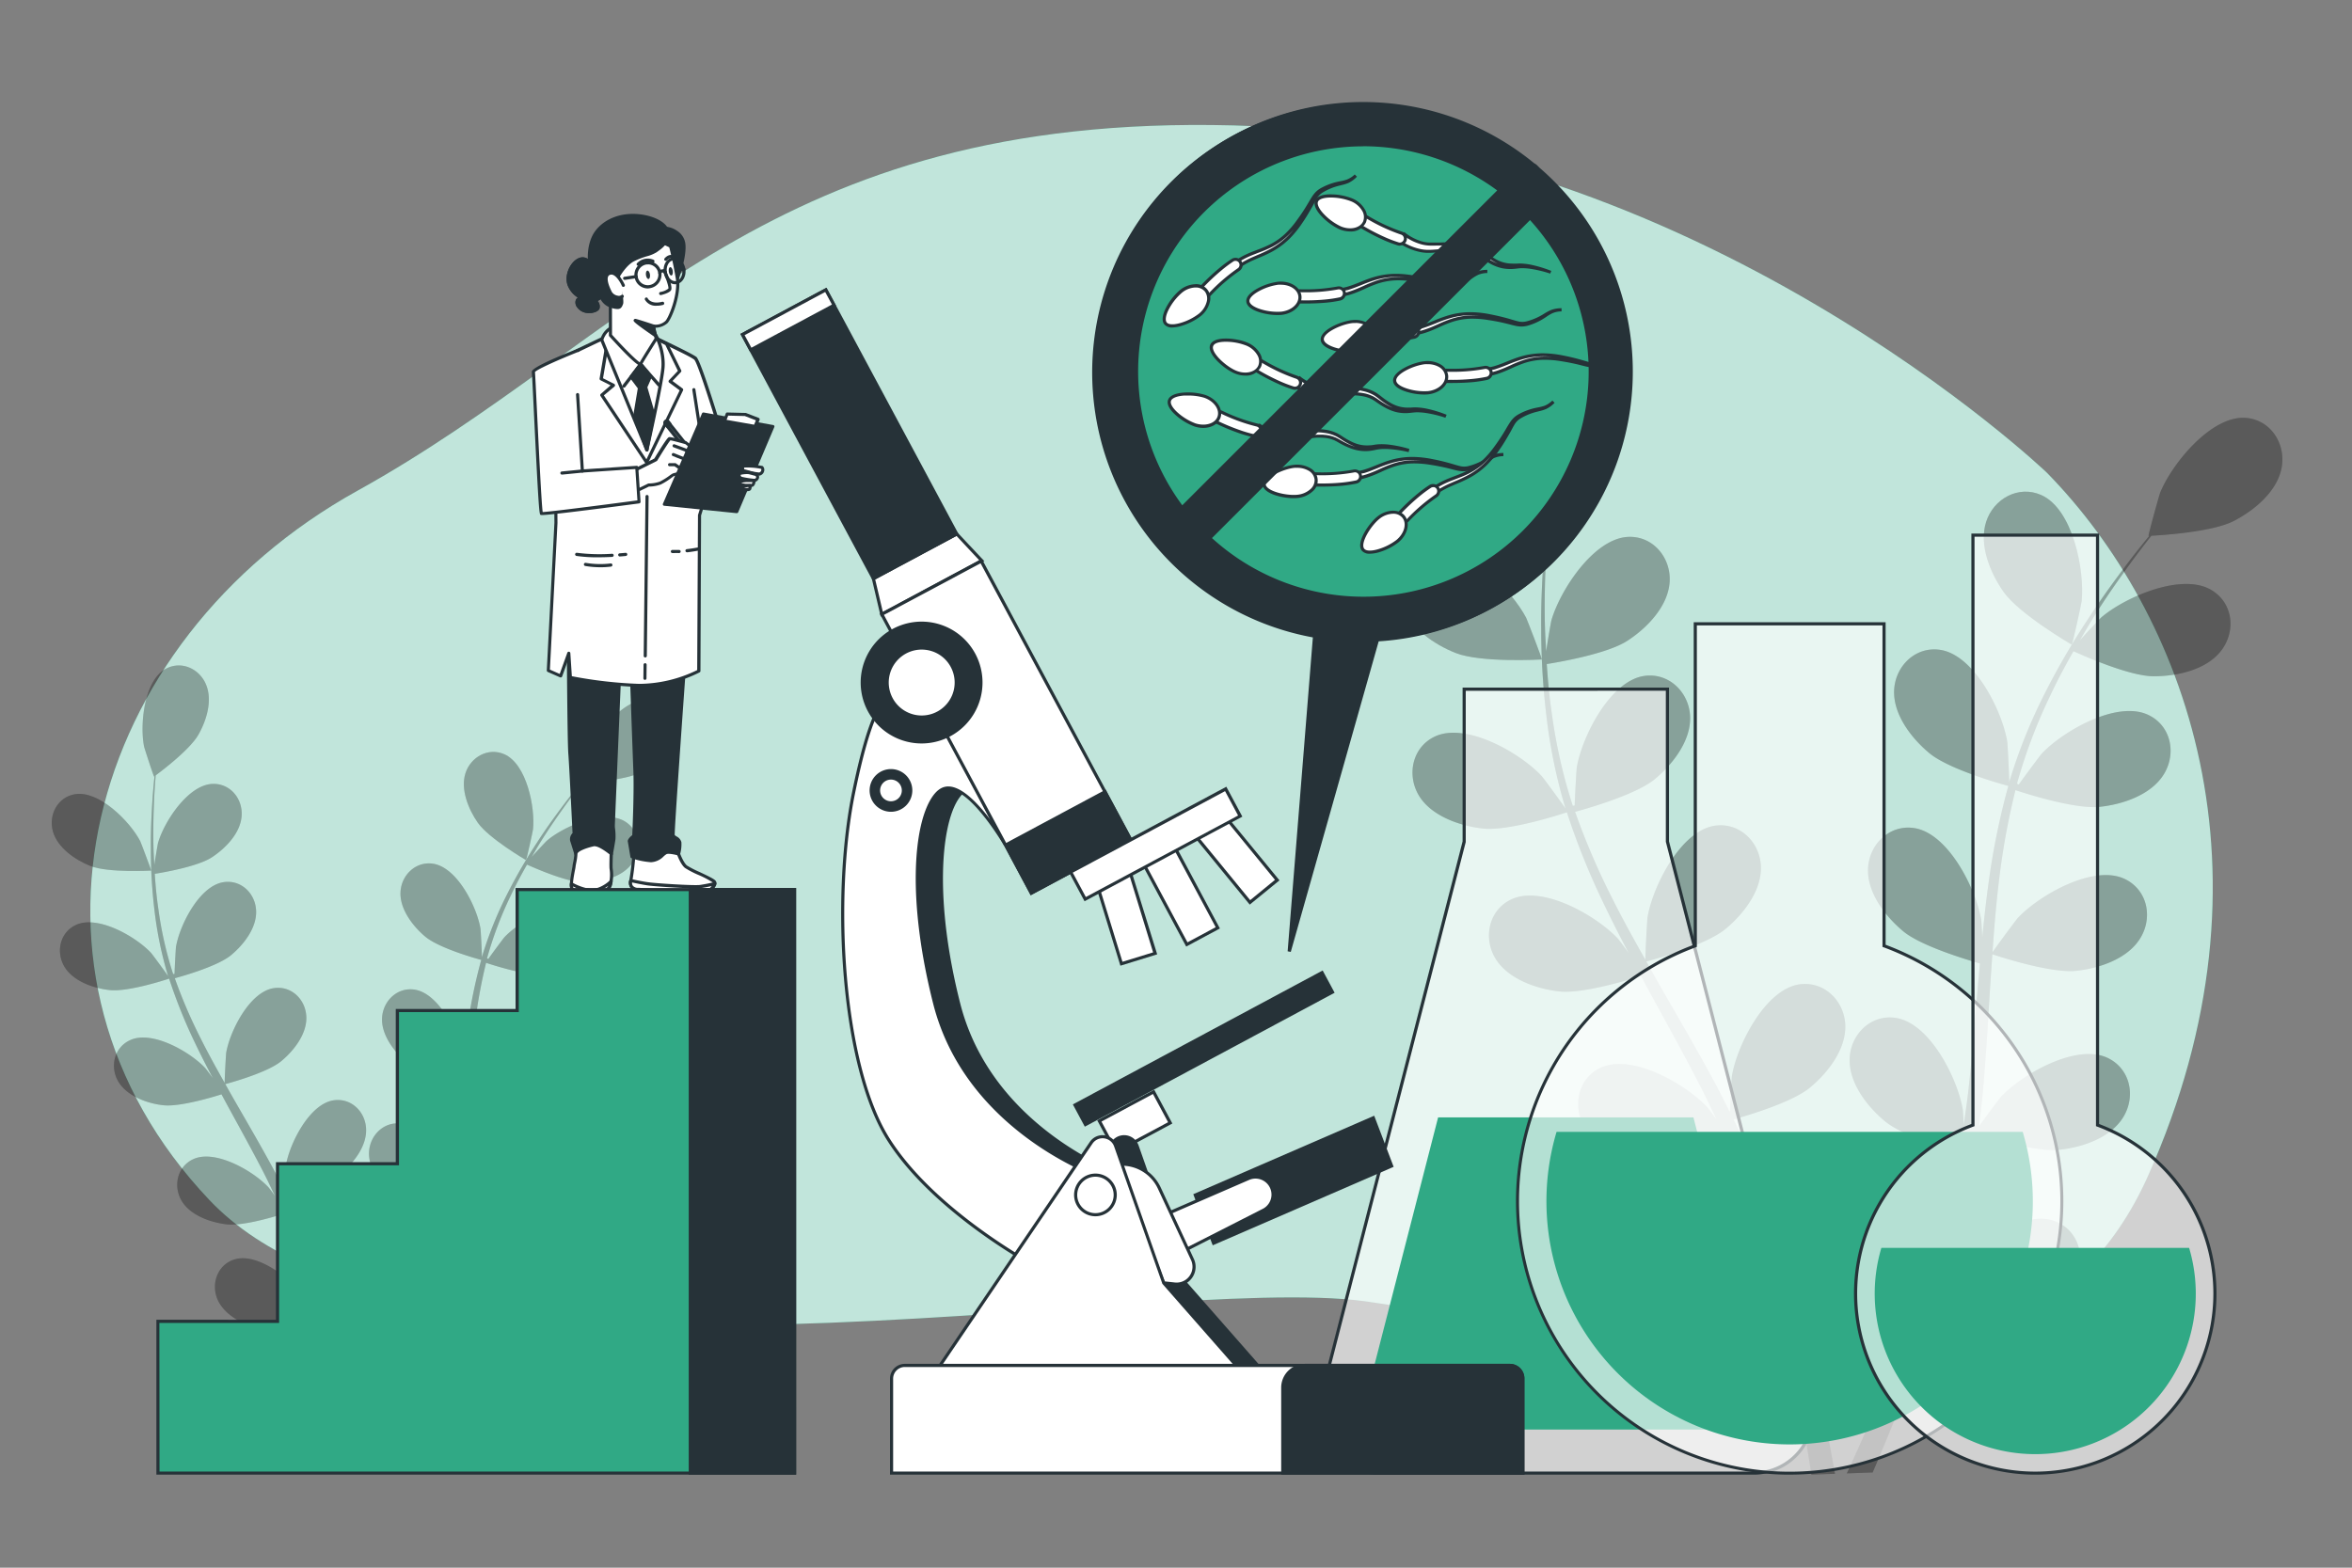 <svg xmlns="http://www.w3.org/2000/svg" viewBox="0 0 750 500"><rect x="0" y="0" width="750" height="500" fill="#808080" stroke="none"/><g id="freepik--background-simple--inject-285"><path d="M652.72,150.78S541,43.81,393.34,40,201.17,108.18,114.08,156.46-1.41,310.76,66.75,382.71s299.77,23,368.56,32.32,206.05,57.61,249.6-39.89S696.27,195.27,652.72,150.78Z" style="fill:#30A985"></path><path d="M652.72,150.78S541,43.81,393.34,40,201.17,108.18,114.08,156.46-1.41,310.76,66.75,382.71s299.77,23,368.56,32.32,206.05,57.61,249.6-39.89S696.27,195.27,652.72,150.78Z" style="fill:#fff;opacity:0.7"></path></g><g id="freepik--Plants--inject-285"><g style="opacity:0.3"><path d="M167.73,274.32c.13.07,2.18-9.21,2.24-9.81.72-6.95-2-20.8-9.14-23.95-5.16-2.27-10.72.88-12.39,6s.91,11.53,3.9,15.81C155.85,267.41,167.72,274.31,167.73,274.32Z"></path><path d="M28.83,276.2c5.69,2.25,19.41,1.46,19.42,1.46s-3.27-8.88-3.55-9.42c-3.23-6.19-13.12-16.25-20.83-14.93-5.56.95-8.46,6.65-7,11.86S24,274.28,28.83,276.2Z"></path><path d="M35,315.78c5.85.64,18-3.34,18.93-3.66a165.6,165.6,0,0,0,8.15,20.29c1.83,3.84,3.78,7.65,5.79,11.45-1.17-1.6-2.24-3-2.41-3.2-4.75-5.12-17-12.21-24-8.9C36.29,334.14,35,340.4,37.76,345S47,352,52.22,352.52s15.67-2.61,18.41-3.49c.79,1.45,1.55,2.91,2.35,4.35,3.79,6.94,7.61,13.84,11.15,20.73,1.24,2.43,2.38,4.86,3.53,7.29-1-1.41-1.93-2.6-2.09-2.76-4.75-5.12-16.95-12.22-24-8.91-5.1,2.39-6.4,8.65-3.63,13.29s9.28,6.91,14.46,7.48c5,.55,14.65-2.31,17.91-3.34,1.11,2.53,2.21,5.06,3.17,7.56.61,1.72,1.32,3.33,1.84,5.09L96.91,405c.92,3.32,1.89,6.73,2.71,10,.58,2.26,1.1,4.42,1.62,6.6-1.21-2.43-3.69-7.14-3.94-7.51-3.92-5.78-14.9-14.64-22.41-12.44-5.41,1.59-7.64,7.58-5.61,12.59s8.13,8.23,13.17,9.58c5.55,1.48,17.65-.48,19.16-.73.85,3.6,1.65,7.12,2.35,10.45,2.45,11.51,4.06,21.19,5.09,28l5.3-.19c0-.2-.07-.39-.1-.6-1.19-6.85-3-16.61-5.76-28.2-.86-3.67-1.85-7.57-2.9-11.56a102.72,102.72,0,0,0,10.52-5.41c4.15,4.19,14.58,8.9,15.93,9.5-1.27,3.48-2.54,6.86-3.8,10-4.3,11-8.31,19.92-11.2,26.16l5.82-.21c2.67-6.19,6.09-14.45,9.71-24.3,1.31-3.53,2.64-7.32,4-11.24,1.48.26,13.6,2.28,19.16.81,5.05-1.32,11.11-4.42,13.2-9.53s-.15-11-5.55-12.6c-7.5-2.23-18.52,6.58-22.46,12.35-.24.34-2.35,4.31-3.64,6.84.53-1.6,1.07-3.15,1.6-4.81,1.07-3.26,2-6.55,3.09-10.09.46-1.73.91-3.47,1.37-5.23s.79-3.63,1.2-5.46c.86-4.27,1.52-8.64,2.09-13,2.86.93,13.07,4.08,18.29,3.53s11.64-2.69,14.49-7.42,1.51-10.9-3.58-13.3c-7.08-3.34-19.3,3.7-24.08,8.8-.29.32-3.31,4.36-4.92,6.62.32-2.66.65-5.31.89-8,.69-7.79,1.15-15.69,1.63-23.57.15-2.42.33-4.82.5-7.23,1,.34,13.07,4.35,18.9,3.74,5.19-.55,11.65-2.69,14.5-7.42s1.51-10.9-3.58-13.31c-7.08-3.34-19.3,3.71-24.08,8.81-.36.38-4.68,6.21-5.71,7.74.37-5.3.79-10.58,1.41-15.76A165.06,165.06,0,0,1,155,307.08c.47.16,13,4.4,19,3.77,5.19-.55,11.65-2.69,14.5-7.42s1.51-10.9-3.58-13.3c-7.08-3.34-19.3,3.7-24.08,8.8-.31.34-3.61,4.77-5.13,6.92l-.41-.19a119.14,119.14,0,0,1,7.51-19.9c1.66-3.54,3.44-6.83,5.24-10,2.26,1,12.64,5.63,18.08,5.65,5.22,0,11.87-1.39,15.22-5.78S204.1,265,199.3,262c-6.67-4.09-19.59,1.57-24.89,6.11-.29.25-2.95,3.08-4.85,5.18.83-1.42,1.67-2.89,2.5-4.24,3.1-5,6.24-9.46,9.06-13.36,1.62-2.2,3.13-4.16,4.56-6,2.74-.14,13.79-.87,18.55-3.31s9.89-6.71,10.84-12.15-2.51-10.71-8.14-11.12c-7.8-.56-16.66,10.42-19.27,16.9-.23.56-2.76,9.72-2.61,9.71h.16c-1.41,1.73-2.9,3.59-4.5,5.66-2.9,3.84-6.16,8.21-9.37,13.2a163.93,163.93,0,0,0-9.62,16.6,120.77,120.77,0,0,0-8,19.91l-.06.25c0-2.29-.37-8.69-.45-9.18-1.14-6.89-7.4-19.54-15.14-20.69-5.57-.82-10.11,3.68-10.36,9.08s3.93,10.88,7.94,14.22c4.52,3.76,16.83,7.13,17.81,7.39a164.07,164.07,0,0,0-4.39,21.42c-.6,4.21-1.08,8.47-1.5,12.74-.09-2-.2-3.75-.24-4-1.14-6.9-7.4-19.54-15.13-20.69-5.58-.83-10.12,3.68-10.37,9.08s3.93,10.88,7.94,14.22,14.51,6.46,17.28,7.24c-.15,1.64-.31,3.28-.44,4.92-.67,7.88-1.29,15.74-2.14,23.44-.3,2.71-.69,5.37-1.07,8-.1-1.76-.19-3.24-.22-3.46-1.14-6.89-7.4-19.54-15.14-20.69-5.57-.82-10.11,3.68-10.36,9.08s3.93,10.88,7.94,14.22,13.49,6.16,16.78,7.1c-.48,2.71-.95,5.43-1.53,8-.44,1.78-.74,3.51-1.28,5.27l-1.48,5.2c-1.06,3.27-2.13,6.65-3.25,9.81-.75,2.21-1.52,4.29-2.28,6.4.33-2.7.86-8,.85-8.43A35.89,35.89,0,0,0,128,397.82a11.56,11.56,0,0,0-.2-2c-1-5.31-6.2-9.09-11.59-7.45-7.48,2.28-11.81,15.71-11.92,22.69,0,.41.42,4.89.74,7.71-.44-1.63-.85-3.21-1.32-4.89-.91-3.31-1.92-6.59-3-10.12L99,398.6c-.55-1.72-1.34-3.46-2-5.22-1.64-4-3.5-8-5.46-12,2.9-.81,13.16-3.81,17.2-7.14s8.23-8.67,8-14.19-4.75-9.92-10.33-9.12c-7.74,1.12-14,13.74-15.22,20.63-.07.43-.36,5.46-.46,8.23-1.2-2.39-2.38-4.79-3.67-7.17-3.72-6.87-7.7-13.71-11.64-20.55-1.21-2.1-2.39-4.2-3.57-6.3,1-.28,13.3-3.58,17.83-7.32,4-3.32,8.23-8.67,8-14.18s-4.75-9.93-10.33-9.12c-7.74,1.12-14.05,13.74-15.22,20.62-.08.52-.48,7.77-.49,9.62-2.62-4.63-5.18-9.26-7.52-13.94A161.23,161.23,0,0,1,55.74,312c.48-.13,13.3-3.52,17.93-7.35,4-3.32,8.23-8.67,8-14.18s-4.75-9.93-10.33-9.12C63.6,282.46,57.29,295.08,56.12,302c-.07.45-.38,6-.47,8.61l-.44.06a118.25,118.25,0,0,1-4.71-20.74c-.58-3.87-.91-7.59-1.15-11.23,2.45-.39,13.64-2.28,18.2-5.26,4.36-2.86,9.13-7.71,9.5-13.22s-3.63-10.39-9.26-10.2c-7.82.26-15.48,12.11-17.4,18.83-.1.36-.75,4.19-1.18,7-.09-1.64-.2-3.34-.25-4.91-.2-5.91,0-11.34.18-16.14.14-2.73.32-5.2.51-7.51,2.21-1.63,11-8.33,13.64-13s4.55-11.06,2.34-16.12-8-7.54-12.92-4.78c-6.81,3.83-8.15,17.88-6.76,24.73.12.59,3.07,9.62,3.19,9.54l.13-.1c-.23,2.21-.45,4.59-.63,7.2-.31,4.8-.61,10.24-.54,16.18a163.44,163.44,0,0,0,1.13,19.15,120.91,120.91,0,0,0,4.3,21l.09.25c-1.3-1.89-5.11-7.05-5.44-7.41-4.76-5.12-16.95-12.22-24-8.91-5.11,2.39-6.41,8.65-3.64,13.29S29.78,315.21,35,315.78Z"></path><path d="M28.83,276.2c5.69,2.25,19.41,1.46,19.42,1.46s-3.27-8.88-3.55-9.42c-3.23-6.19-13.12-16.25-20.83-14.93-5.56.95-8.46,6.65-7,11.86S24,274.28,28.83,276.2Z" style="opacity:0.3"></path><path d="M167.73,274.32c.13.07,2.18-9.21,2.24-9.81.72-6.95-2-20.8-9.14-23.95-5.16-2.27-10.72.88-12.39,6s.91,11.53,3.9,15.81C155.85,267.41,167.72,274.31,167.73,274.32Z" style="opacity:0.3"></path><path d="M35,315.78c5.85.64,18-3.34,18.93-3.66a165.6,165.6,0,0,0,8.15,20.29c1.83,3.84,3.78,7.65,5.79,11.45-1.17-1.6-2.24-3-2.41-3.2-4.75-5.12-17-12.21-24-8.9C36.29,334.14,35,340.4,37.76,345S47,352,52.22,352.52s15.67-2.61,18.41-3.49c.79,1.45,1.55,2.91,2.35,4.35,3.79,6.94,7.61,13.84,11.15,20.73,1.24,2.43,2.38,4.86,3.53,7.29-1-1.41-1.93-2.6-2.09-2.76-4.75-5.12-16.95-12.22-24-8.91-5.1,2.39-6.4,8.65-3.63,13.29s9.28,6.91,14.46,7.48c5,.55,14.65-2.31,17.91-3.34,1.11,2.53,2.21,5.06,3.17,7.56.61,1.72,1.32,3.33,1.84,5.09L96.91,405c.92,3.32,1.89,6.73,2.71,10,.58,2.26,1.1,4.42,1.62,6.6-1.21-2.43-3.69-7.14-3.94-7.51-3.92-5.78-14.9-14.64-22.41-12.44-5.41,1.59-7.64,7.58-5.61,12.59s8.13,8.23,13.17,9.58c5.55,1.48,17.65-.48,19.16-.73.85,3.6,1.65,7.12,2.35,10.45,2.45,11.51,4.06,21.19,5.09,28l5.3-.19c0-.2-.07-.39-.1-.6-1.19-6.85-3-16.61-5.76-28.2-.86-3.67-1.85-7.57-2.9-11.56a102.72,102.72,0,0,0,10.52-5.41c4.15,4.19,14.58,8.9,15.93,9.5-1.27,3.48-2.54,6.86-3.8,10-4.3,11-8.31,19.92-11.2,26.16l5.82-.21c2.67-6.19,6.09-14.45,9.71-24.3,1.31-3.53,2.64-7.32,4-11.24,1.48.26,13.6,2.28,19.16.81,5.05-1.32,11.11-4.42,13.2-9.53s-.15-11-5.55-12.6c-7.5-2.23-18.52,6.58-22.46,12.35-.24.34-2.35,4.31-3.64,6.84.53-1.6,1.07-3.15,1.6-4.81,1.07-3.26,2-6.55,3.09-10.09.46-1.73.91-3.47,1.37-5.23s.79-3.63,1.2-5.46c.86-4.27,1.52-8.64,2.09-13,2.86.93,13.07,4.08,18.29,3.53s11.64-2.69,14.49-7.42,1.51-10.9-3.58-13.3c-7.08-3.34-19.3,3.7-24.08,8.8-.29.32-3.31,4.36-4.92,6.62.32-2.66.65-5.31.89-8,.69-7.79,1.15-15.69,1.63-23.57.15-2.42.33-4.82.5-7.23,1,.34,13.07,4.35,18.9,3.74,5.19-.55,11.65-2.69,14.5-7.42s1.51-10.9-3.58-13.31c-7.08-3.34-19.3,3.71-24.08,8.81-.36.38-4.68,6.21-5.71,7.74.37-5.3.79-10.58,1.41-15.76A165.06,165.06,0,0,1,155,307.08c.47.16,13,4.4,19,3.77,5.19-.55,11.65-2.69,14.5-7.42s1.51-10.9-3.58-13.3c-7.08-3.34-19.3,3.7-24.08,8.8-.31.34-3.61,4.77-5.13,6.92l-.41-.19a119.14,119.14,0,0,1,7.51-19.9c1.66-3.54,3.44-6.83,5.24-10,2.26,1,12.64,5.63,18.08,5.65,5.22,0,11.87-1.39,15.22-5.78S204.1,265,199.3,262c-6.67-4.09-19.59,1.57-24.89,6.11-.29.25-2.95,3.08-4.85,5.18.83-1.42,1.67-2.89,2.5-4.24,3.1-5,6.24-9.46,9.06-13.36,1.62-2.2,3.13-4.16,4.56-6,2.74-.14,13.79-.87,18.55-3.31s9.89-6.71,10.84-12.15-2.51-10.71-8.14-11.12c-7.8-.56-16.66,10.42-19.27,16.9-.23.56-2.76,9.72-2.61,9.71h.16c-1.41,1.73-2.9,3.59-4.5,5.66-2.9,3.84-6.16,8.21-9.37,13.2a163.93,163.93,0,0,0-9.62,16.6,120.77,120.77,0,0,0-8,19.91l-.06.25c0-2.29-.37-8.69-.45-9.18-1.14-6.89-7.4-19.54-15.14-20.69-5.57-.82-10.11,3.68-10.36,9.08s3.93,10.88,7.94,14.22c4.52,3.76,16.83,7.13,17.81,7.39a164.07,164.07,0,0,0-4.39,21.42c-.6,4.21-1.08,8.47-1.5,12.74-.09-2-.2-3.75-.24-4-1.14-6.9-7.4-19.54-15.13-20.69-5.58-.83-10.12,3.68-10.37,9.08s3.93,10.88,7.94,14.22,14.51,6.46,17.28,7.24c-.15,1.64-.31,3.28-.44,4.92-.67,7.88-1.29,15.74-2.14,23.44-.3,2.71-.69,5.37-1.07,8-.1-1.76-.19-3.24-.22-3.46-1.14-6.89-7.4-19.54-15.14-20.69-5.57-.82-10.11,3.68-10.36,9.08s3.93,10.88,7.94,14.22,13.49,6.16,16.78,7.1c-.48,2.71-.95,5.43-1.53,8-.44,1.78-.74,3.51-1.28,5.27l-1.48,5.2c-1.06,3.27-2.13,6.65-3.25,9.81-.75,2.21-1.52,4.29-2.28,6.4.33-2.7.86-8,.85-8.43A35.89,35.89,0,0,0,128,397.82a11.56,11.56,0,0,0-.2-2c-1-5.31-6.2-9.09-11.59-7.45-7.48,2.28-11.81,15.71-11.92,22.69,0,.41.42,4.89.74,7.71-.44-1.63-.85-3.21-1.32-4.89-.91-3.31-1.92-6.59-3-10.12L99,398.6c-.55-1.72-1.34-3.46-2-5.22-1.64-4-3.5-8-5.46-12,2.9-.81,13.16-3.81,17.2-7.14s8.23-8.67,8-14.19-4.75-9.92-10.33-9.12c-7.74,1.12-14,13.74-15.22,20.63-.07.43-.36,5.46-.46,8.23-1.2-2.39-2.38-4.79-3.67-7.17-3.72-6.87-7.7-13.71-11.64-20.55-1.21-2.1-2.39-4.2-3.57-6.3,1-.28,13.3-3.58,17.83-7.32,4-3.32,8.23-8.67,8-14.18s-4.75-9.93-10.33-9.12c-7.74,1.12-14.05,13.74-15.22,20.62-.08.52-.48,7.77-.49,9.62-2.62-4.63-5.18-9.26-7.52-13.94A161.23,161.23,0,0,1,55.74,312c.48-.13,13.3-3.52,17.93-7.35,4-3.32,8.23-8.67,8-14.18s-4.75-9.93-10.33-9.12C63.6,282.46,57.29,295.08,56.12,302c-.07.45-.38,6-.47,8.61l-.44.06a118.25,118.25,0,0,1-4.71-20.74c-.58-3.87-.91-7.59-1.15-11.23,2.45-.39,13.64-2.28,18.2-5.26,4.36-2.86,9.13-7.71,9.5-13.22s-3.63-10.39-9.26-10.2c-7.82.26-15.48,12.11-17.4,18.83-.1.36-.75,4.19-1.18,7-.09-1.64-.2-3.34-.25-4.91-.2-5.91,0-11.34.18-16.14.14-2.73.32-5.2.51-7.51,2.21-1.63,11-8.33,13.64-13s4.55-11.06,2.34-16.12-8-7.54-12.92-4.78c-6.81,3.83-8.15,17.88-6.76,24.73.12.59,3.07,9.62,3.19,9.54l.13-.1c-.23,2.21-.45,4.59-.63,7.2-.31,4.8-.61,10.24-.54,16.18a163.44,163.44,0,0,0,1.13,19.15,120.91,120.91,0,0,0,4.3,21l.09.25c-1.3-1.89-5.11-7.05-5.44-7.41-4.76-5.12-16.95-12.22-24-8.91-5.11,2.39-6.41,8.65-3.64,13.29S29.78,315.21,35,315.78Z" style="opacity:0.3"></path></g><g style="opacity:0.3"><path d="M660.63,205.61c.18.1,3.08-13,3.16-13.87,1-9.83-2.79-29.41-12.92-33.87-7.29-3.21-15.16,1.24-17.52,8.51-2.41,7.43,1.29,16.31,5.52,22.36C643.83,195.84,660.62,205.6,660.63,205.61Z"></path><path d="M464.19,208.27c8.05,3.19,27.45,2.07,27.46,2.06.2,0-4.62-12.55-5-13.31-4.58-8.76-18.56-23-29.47-21.12-7.85,1.34-12,9.4-9.92,16.77C449.34,200.19,457.33,205.56,464.19,208.27Z"></path><path d="M472.87,264.25c8.27.91,25.42-4.73,26.78-5.18a230.09,230.09,0,0,0,11.53,28.69c2.58,5.44,5.34,10.83,8.18,16.2-1.66-2.26-3.16-4.27-3.4-4.53-6.73-7.24-24-17.27-34-12.59-7.22,3.37-9.06,12.23-5.14,18.79s13.12,9.78,20.46,10.58,22.15-3.69,26-4.94c1.11,2.05,2.19,4.11,3.31,6.15,5.37,9.81,10.77,19.58,15.77,29.32,1.77,3.43,3.38,6.87,5,10.32-1.47-2-2.74-3.68-2.95-3.92-6.73-7.24-24-17.27-34-12.59-7.22,3.37-9.06,12.22-5.14,18.79s13.12,9.77,20.46,10.58c7.1.78,20.71-3.26,25.33-4.72,1.56,3.57,3.12,7.15,4.47,10.68.87,2.44,1.87,4.72,2.6,7.21l2.32,7.29c1.3,4.68,2.67,9.5,3.82,14.11.83,3.19,1.56,6.25,2.3,9.33-1.72-3.44-5.22-10.09-5.58-10.62-5.54-8.17-21.07-20.7-31.69-17.59-7.65,2.24-10.81,10.71-7.93,17.79,2.94,7.24,11.49,11.65,18.62,13.56,7.85,2.1,25-.68,27.1-1,1.21,5.1,2.34,10.07,3.33,14.78,3.46,16.28,5.73,30,7.19,39.57l7.5-.26c0-.29-.1-.55-.15-.85-1.68-9.69-4.28-23.49-8.15-39.89-1.2-5.18-2.6-10.7-4.09-16.35a141.86,141.86,0,0,0,14.87-7.64c5.88,5.93,20.63,12.59,22.54,13.43-1.8,4.93-3.6,9.7-5.38,14.17-6.09,15.5-11.75,28.18-15.84,37l8.23-.29c3.78-8.75,8.61-20.44,13.74-34.36,1.85-5,3.73-10.36,5.61-15.9,2.09.37,19.23,3.22,27.1,1.15,7.13-1.88,15.7-6.26,18.67-13.48s-.22-15.56-7.86-17.83c-10.6-3.15-26.18,9.32-31.76,17.47-.33.48-3.32,6.1-5.15,9.67.76-2.26,1.51-4.45,2.26-6.79,1.51-4.62,2.89-9.27,4.38-14.28q1-3.66,1.93-7.39c.7-2.46,1.12-5.14,1.7-7.73,1.21-6,2.15-12.21,3-18.45,4,1.31,18.48,5.77,25.86,5s16.46-3.8,20.49-10.49,2.14-15.41-5.06-18.82c-10-4.72-27.3,5.25-34,12.46-.42.45-4.68,6.17-7,9.35.45-3.75.92-7.5,1.26-11.31,1-11,1.62-22.19,2.31-33.33.21-3.42.46-6.82.7-10.22,1.43.48,18.48,6.15,26.74,5.28,7.33-.78,16.46-3.8,20.49-10.5s2.14-15.41-5.06-18.81c-10-4.72-27.3,5.24-34.05,12.46-.51.54-6.63,8.78-8.08,10.95.52-7.5,1.12-15,2-22.3A232.26,232.26,0,0,1,642.68,252c.67.22,18.44,6.22,26.89,5.33,7.34-.78,16.47-3.81,20.5-10.5S692.21,231.37,685,228c-10-4.72-27.29,5.24-34,12.45-.44.48-5.11,6.75-7.26,9.78l-.58-.27a168.92,168.92,0,0,1,10.62-28.13c2.34-5,4.86-9.67,7.41-14.14,3.2,1.45,17.87,8,25.57,8,7.38,0,16.79-2,21.53-8.18s3.82-15.08-3-19.25c-9.43-5.8-27.71,2.21-35.21,8.64-.41.35-4.16,4.36-6.86,7.32,1.19-2,2.37-4.09,3.54-6,4.38-7.13,8.83-13.38,12.81-18.89,2.3-3.12,4.43-5.89,6.45-8.46,3.88-.21,19.51-1.24,26.24-4.69,6.56-3.37,14-9.49,15.33-17.18,1.32-7.53-3.56-15.15-11.51-15.72-11-.8-23.56,14.73-27.26,23.89-.32.79-3.89,13.75-3.69,13.74h.23c-2,2.44-4.11,5.07-6.36,8-4.11,5.44-8.71,11.62-13.26,18.68A232.82,232.82,0,0,0,652.12,221a171.82,171.82,0,0,0-11.33,28.16c0,.12-.06.24-.09.36-.06-3.24-.52-12.3-.64-13-1.61-9.75-10.46-27.63-21.4-29.26-7.89-1.17-14.3,5.2-14.66,12.84-.36,7.8,5.55,15.39,11.23,20.11,6.4,5.32,23.8,10.08,25.19,10.45A233.34,233.34,0,0,0,634.2,281c-.84,6-1.51,12-2.1,18-.14-2.8-.29-5.3-.35-5.65-1.61-9.74-10.46-27.63-21.4-29.25-7.89-1.17-14.3,5.2-14.66,12.84-.36,7.8,5.55,15.38,11.23,20.1s20.51,9.14,24.43,10.24c-.2,2.33-.43,4.64-.63,7-.93,11.15-1.81,22.27-3,33.15-.43,3.84-1,7.6-1.53,11.37-.12-2.49-.25-4.58-.3-4.9-1.62-9.75-10.46-27.63-21.41-29.25-7.88-1.18-14.3,5.19-14.65,12.83-.37,7.8,5.55,15.39,11.22,20.11,5.49,4.57,19.08,8.71,23.73,10-.67,3.84-1.34,7.69-2.16,11.38-.62,2.5-1,5-1.8,7.45s-1.4,4.92-2.09,7.35c-1.5,4.62-3,9.4-4.6,13.87-1.07,3.12-2.15,6.08-3.23,9.06.46-3.82,1.21-11.3,1.21-11.93a50.84,50.84,0,0,0-7.69-24.48,15.63,15.63,0,0,0-.28-2.89c-1.48-7.5-8.77-12.85-16.39-10.53-10.59,3.22-16.7,22.21-16.86,32.09,0,.58.6,6.92,1,10.91-.62-2.31-1.19-4.55-1.86-6.92-1.29-4.68-2.71-9.32-4.22-14.32l-2.47-7.23c-.77-2.43-1.9-4.9-2.84-7.38-2.32-5.71-4.95-11.37-7.72-17,4.1-1.14,18.61-5.39,24.32-10.1s11.64-12.26,11.31-20.07c-.33-7.64-6.72-14-14.61-12.89-10.94,1.58-19.87,19.43-21.52,29.17-.1.6-.5,7.73-.65,11.64-1.69-3.38-3.36-6.77-5.19-10.13-5.26-9.72-10.89-19.4-16.46-29.08-1.71-3-3.37-5.93-5-8.9,1.46-.39,18.81-5.07,25.21-10.35,5.69-4.7,11.64-12.26,11.31-20.06-.33-7.64-6.72-14-14.61-12.9-11,1.58-19.87,19.43-21.52,29.17-.12.73-.69,11-.7,13.59-3.7-6.54-7.32-13.09-10.63-19.7a231.2,231.2,0,0,1-11.78-27.49c.68-.18,18.81-5,25.37-10.38,5.69-4.7,11.64-12.26,11.31-20.07-.33-7.64-6.72-14-14.61-12.89-10.95,1.58-19.87,19.43-21.52,29.16-.11.65-.55,8.46-.67,12.17l-.62.09a168.25,168.25,0,0,1-6.67-29.32c-.81-5.47-1.28-10.75-1.62-15.89,3.47-.54,19.29-3.22,25.73-7.44,6.18-4,12.92-10.91,13.45-18.7.51-7.63-5.14-14.69-13.1-14.42-11.06.37-21.89,17.13-24.6,26.63-.15.51-1.07,5.93-1.68,9.89-.12-2.32-.28-4.72-.35-7-.28-8.36,0-16,.26-22.83.19-3.86.44-7.35.71-10.61,3.12-2.31,15.59-11.79,19.3-18.38,3.61-6.43,6.43-15.63,3.31-22.79s-11.33-10.67-18.27-6.76c-9.64,5.42-11.53,25.28-9.56,35,.17.83,4.33,13.61,4.5,13.49l.19-.14c-.32,3.14-.63,6.5-.9,10.18-.43,6.8-.86,14.49-.76,22.89a232.08,232.08,0,0,0,1.61,27.09,171,171,0,0,0,6.07,29.74l.13.34c-1.84-2.67-7.22-10-7.7-10.48-6.72-7.24-24-17.27-34-12.59-7.22,3.37-9.06,12.22-5.14,18.79S465.54,263.44,472.87,264.25Z"></path><path d="M464.19,208.27c8.05,3.19,27.45,2.07,27.46,2.06.2,0-4.62-12.55-5-13.31-4.58-8.76-18.56-23-29.47-21.12-7.85,1.34-12,9.4-9.92,16.77C449.34,200.19,457.33,205.56,464.19,208.27Z" style="opacity:0.3"></path><path d="M660.63,205.61c.18.1,3.08-13,3.16-13.87,1-9.83-2.79-29.41-12.92-33.87-7.29-3.21-15.16,1.24-17.52,8.51-2.41,7.43,1.29,16.31,5.52,22.36C643.83,195.84,660.62,205.6,660.63,205.61Z" style="opacity:0.3"></path><path d="M472.87,264.25c8.27.91,25.42-4.73,26.78-5.18a230.09,230.09,0,0,0,11.53,28.69c2.58,5.44,5.34,10.83,8.18,16.2-1.66-2.26-3.16-4.27-3.4-4.53-6.73-7.24-24-17.27-34-12.59-7.22,3.37-9.06,12.23-5.14,18.79s13.12,9.78,20.46,10.58,22.15-3.69,26-4.94c1.11,2.05,2.19,4.11,3.31,6.15,5.37,9.81,10.77,19.58,15.77,29.32,1.77,3.43,3.38,6.87,5,10.32-1.47-2-2.74-3.68-2.95-3.92-6.73-7.24-24-17.27-34-12.59-7.22,3.37-9.06,12.22-5.14,18.79s13.12,9.77,20.46,10.58c7.1.78,20.71-3.26,25.33-4.72,1.56,3.57,3.12,7.15,4.47,10.68.87,2.44,1.87,4.72,2.6,7.21l2.32,7.29c1.3,4.68,2.67,9.5,3.82,14.11.83,3.19,1.56,6.25,2.3,9.33-1.72-3.44-5.22-10.09-5.58-10.62-5.54-8.17-21.07-20.7-31.69-17.59-7.65,2.24-10.81,10.71-7.93,17.79,2.94,7.24,11.49,11.65,18.62,13.56,7.85,2.1,25-.68,27.1-1,1.21,5.1,2.34,10.07,3.33,14.78,3.46,16.28,5.73,30,7.19,39.57l7.5-.26c0-.29-.1-.55-.15-.85-1.68-9.69-4.28-23.49-8.15-39.89-1.2-5.18-2.6-10.7-4.09-16.35a141.86,141.86,0,0,0,14.87-7.64c5.88,5.93,20.63,12.59,22.54,13.43-1.8,4.93-3.6,9.7-5.38,14.17-6.09,15.5-11.75,28.18-15.84,37l8.23-.29c3.78-8.75,8.61-20.44,13.74-34.36,1.85-5,3.73-10.36,5.61-15.9,2.09.37,19.23,3.22,27.1,1.15,7.13-1.88,15.7-6.26,18.67-13.48s-.22-15.56-7.86-17.83c-10.6-3.15-26.18,9.32-31.76,17.47-.33.48-3.32,6.1-5.15,9.67.76-2.26,1.51-4.45,2.26-6.79,1.51-4.62,2.89-9.27,4.38-14.28q1-3.66,1.93-7.39c.7-2.46,1.12-5.14,1.7-7.73,1.21-6,2.15-12.21,3-18.45,4,1.31,18.48,5.77,25.86,5s16.46-3.8,20.49-10.49,2.14-15.41-5.06-18.82c-10-4.72-27.3,5.25-34,12.46-.42.45-4.68,6.17-7,9.35.45-3.75.92-7.5,1.26-11.31,1-11,1.62-22.19,2.31-33.33.21-3.42.46-6.82.7-10.22,1.43.48,18.48,6.15,26.74,5.28,7.33-.78,16.46-3.8,20.49-10.5s2.14-15.41-5.06-18.81c-10-4.72-27.3,5.24-34.05,12.46-.51.54-6.63,8.78-8.08,10.95.52-7.5,1.12-15,2-22.3A232.26,232.26,0,0,1,642.68,252c.67.22,18.44,6.22,26.89,5.33,7.34-.78,16.47-3.81,20.5-10.5S692.21,231.37,685,228c-10-4.72-27.29,5.24-34,12.45-.44.48-5.11,6.75-7.26,9.78l-.58-.27a168.92,168.92,0,0,1,10.62-28.13c2.34-5,4.86-9.67,7.41-14.14,3.2,1.45,17.87,8,25.57,8,7.38,0,16.79-2,21.53-8.18s3.82-15.08-3-19.25c-9.43-5.8-27.71,2.21-35.21,8.64-.41.35-4.16,4.36-6.86,7.32,1.19-2,2.37-4.09,3.54-6,4.38-7.13,8.83-13.38,12.81-18.89,2.3-3.12,4.43-5.89,6.45-8.46,3.88-.21,19.51-1.24,26.24-4.69,6.56-3.37,14-9.49,15.33-17.18,1.32-7.53-3.56-15.15-11.51-15.72-11-.8-23.56,14.73-27.26,23.89-.32.79-3.89,13.75-3.69,13.74h.23c-2,2.44-4.11,5.07-6.36,8-4.11,5.44-8.71,11.62-13.26,18.68A232.82,232.82,0,0,0,652.12,221a171.82,171.82,0,0,0-11.33,28.16c0,.12-.06.24-.09.36-.06-3.24-.52-12.3-.64-13-1.61-9.75-10.46-27.63-21.4-29.26-7.89-1.17-14.3,5.2-14.66,12.84-.36,7.8,5.55,15.39,11.23,20.11,6.4,5.32,23.8,10.08,25.19,10.45A233.34,233.34,0,0,0,634.2,281c-.84,6-1.51,12-2.1,18-.14-2.8-.29-5.3-.35-5.65-1.61-9.74-10.46-27.63-21.4-29.25-7.89-1.17-14.3,5.2-14.66,12.84-.36,7.8,5.55,15.38,11.23,20.1s20.51,9.14,24.43,10.24c-.2,2.33-.43,4.64-.63,7-.93,11.15-1.81,22.27-3,33.15-.43,3.84-1,7.6-1.53,11.37-.12-2.49-.25-4.58-.3-4.9-1.62-9.75-10.46-27.63-21.41-29.25-7.88-1.18-14.3,5.19-14.65,12.83-.37,7.8,5.55,15.39,11.22,20.11,5.49,4.57,19.08,8.71,23.73,10-.67,3.84-1.34,7.69-2.16,11.38-.62,2.5-1,5-1.8,7.45s-1.4,4.92-2.09,7.35c-1.5,4.62-3,9.4-4.6,13.87-1.07,3.12-2.15,6.08-3.23,9.06.46-3.82,1.21-11.3,1.21-11.93a50.84,50.84,0,0,0-7.69-24.48,15.63,15.63,0,0,0-.28-2.89c-1.48-7.5-8.77-12.85-16.39-10.53-10.59,3.22-16.7,22.21-16.86,32.09,0,.58.6,6.92,1,10.91-.62-2.31-1.19-4.55-1.86-6.92-1.29-4.68-2.71-9.32-4.22-14.32l-2.47-7.23c-.77-2.43-1.9-4.9-2.84-7.38-2.32-5.71-4.95-11.37-7.72-17,4.1-1.14,18.61-5.39,24.32-10.1s11.64-12.26,11.31-20.07c-.33-7.64-6.72-14-14.61-12.89-10.94,1.58-19.87,19.43-21.52,29.17-.1.6-.5,7.73-.65,11.64-1.69-3.38-3.36-6.77-5.19-10.13-5.26-9.72-10.89-19.4-16.46-29.08-1.71-3-3.37-5.93-5-8.9,1.46-.39,18.81-5.07,25.21-10.35,5.69-4.7,11.64-12.26,11.31-20.06-.33-7.64-6.72-14-14.61-12.9-11,1.58-19.87,19.43-21.52,29.17-.12.73-.69,11-.7,13.59-3.7-6.54-7.32-13.09-10.63-19.7a231.2,231.2,0,0,1-11.78-27.49c.68-.18,18.81-5,25.37-10.38,5.69-4.7,11.64-12.26,11.31-20.07-.33-7.64-6.72-14-14.61-12.89-10.95,1.58-19.87,19.43-21.52,29.16-.11.65-.55,8.46-.67,12.17l-.62.09a168.25,168.25,0,0,1-6.67-29.32c-.81-5.47-1.28-10.75-1.62-15.89,3.47-.54,19.29-3.22,25.73-7.44,6.18-4,12.92-10.91,13.45-18.7.51-7.63-5.14-14.69-13.1-14.42-11.06.37-21.89,17.13-24.6,26.63-.15.51-1.07,5.93-1.68,9.89-.12-2.32-.28-4.72-.35-7-.28-8.36,0-16,.26-22.83.19-3.86.44-7.35.71-10.61,3.12-2.31,15.59-11.79,19.3-18.38,3.61-6.43,6.43-15.63,3.31-22.79s-11.33-10.67-18.27-6.76c-9.64,5.42-11.53,25.28-9.56,35,.17.83,4.33,13.61,4.5,13.49l.19-.14c-.32,3.14-.63,6.5-.9,10.18-.43,6.8-.86,14.49-.76,22.89a232.08,232.08,0,0,0,1.61,27.09,171,171,0,0,0,6.07,29.74l.13.34c-1.84-2.67-7.22-10-7.7-10.48-6.72-7.24-24-17.27-34-12.59-7.22,3.37-9.06,12.22-5.14,18.79S465.54,263.44,472.87,264.25Z" style="opacity:0.3"></path></g></g><g id="freepik--Bottles--inject-285"><path d="M577.5,446.26,531.71,268.42V219.8H466.89v48.62L421.1,446.26a18.86,18.86,0,0,0,18.26,23.57H559.23A18.87,18.87,0,0,0,577.5,446.26Z" style="fill:#fff;opacity:0.64"></path><path d="M559.23,470.33H439.36a19.37,19.37,0,0,1-18.75-24.19l45.78-177.79V219.3h65.82v49.05L578,446.14a19.37,19.37,0,0,1-18.75,24.19Zm-91.84-250,0,48.24L421.58,446.39a18.37,18.37,0,0,0,17.78,22.94H559.23A18.37,18.37,0,0,0,577,446.39l-45.8-177.91V220.3Z" style="fill:#263238"></path><path d="M540,356.39H458.58l-24,93.33a5,5,0,0,0,4.81,6.22H559.23a5,5,0,0,0,4.82-6.22Z" style="fill:#30A985"></path><path d="M600.78,301.67V199H540.59v102.7a86.82,86.82,0,1,0,60.19,0Z" style="fill:#fff;opacity:0.64"></path><path d="M570.69,470.33a87.27,87.27,0,0,1-30.6-169V198.47h61.19V301.32a87.27,87.27,0,0,1-30.59,169Zm-29.6-270.86V302l-.32.12a86.31,86.31,0,1,0,59.84,0l-.33-.12V199.47Z" style="fill:#263238"></path><path d="M496.35,361A77.55,77.55,0,1,0,645,361Z" style="fill:#30A985"></path><path d="M668.86,358.84V170.68H629.13V358.84a57.3,57.3,0,1,0,39.73,0Z" style="fill:#fff;opacity:0.64"></path><path d="M649,470.33a57.77,57.77,0,0,1-20.37-111.84V170.18h40.73V358.49A57.77,57.77,0,0,1,649,470.33ZM629.63,171.18v188l-.32.12a56.79,56.79,0,1,0,39.38,0l-.33-.12v-188Z" style="fill:#263238"></path><path d="M599.93,398a51.19,51.19,0,1,0,98.13,0Z" style="fill:#30A985"></path></g><g id="freepik--Microscope--inject-285"><path d="M291.77,222.88s-5-4.43-12,29.92-3.5,87.65,11.22,110.78,46.28,40,46.28,40L359,375.5s-42.77-14-53.28-55.39-4.21-67.31,3.5-68.71,19,18.11,19,18.11L296.26,208Z" style="fill:#263238"></path><path d="M337.4,404.19,337,404c-.31-.17-31.83-17.15-46.46-40.14C275.4,340,272.45,286.16,279.27,252.7c4.83-23.63,8.79-29.58,11.26-30.4a1.87,1.87,0,0,1,.91-.08l4.7-15.55,32.52,62.61-.88.48c-.11-.19-11.21-19.2-18.48-17.87-1.31.24-2.61,1.32-3.78,3.13-5.47,8.51-7.59,32.48.67,65,10.33,40.62,52.54,54.9,53,55l.67.22Zm-46.24-181a1,1,0,0,0-.37.08c-1.47.56-5.42,4.58-10.54,29.63-6.79,33.27-3.88,86.8,11.15,110.42,13.63,21.41,42.14,37.61,45.72,39.59l21.06-27.17c-5.49-2-43.21-17.17-53-55.5-8.38-33-6.31-56.78-.54-65.76,1.34-2.08,2.83-3.28,4.44-3.57,4.64-.85,10.37,5.28,14.42,10.68l-27.15-52.28L292,223.77l-.57-.51A.63.63,0,0,0,291.16,223.19Z" style="fill:#263238"></path><path d="M284.19,222.88s-5-4.43-12,29.92-3.51,87.65,11.22,110.78,46.27,40,46.27,40l21.74-28.05s-42.77-14-53.29-55.39-4.21-67.31,3.51-68.71,19,18.11,19,18.11L288.69,208Z" style="fill:#fff"></path><path d="M329.82,404.19l-.37-.2c-.32-.17-31.84-17.15-46.47-40.14C267.83,340,264.87,286.16,271.7,252.7c4.82-23.63,8.78-29.58,11.26-30.4a1.75,1.75,0,0,1,.91-.08l4.69-15.55,32.52,62.61-.88.48c-.11-.19-11.19-19.21-18.47-17.87-1.32.24-2.62,1.32-3.78,3.13-5.47,8.51-7.6,32.48.66,65,10.33,40.62,52.54,54.9,53,55l.68.22Zm-46.23-181a1,1,0,0,0-.38.08c-1.46.56-5.42,4.58-10.53,29.63-6.79,33.27-3.88,86.8,11.15,110.42,13.63,21.41,42.14,37.61,45.72,39.59l21.05-27.17c-5.48-2-43.21-17.17-53-55.5-8.38-33-6.31-56.78-.54-65.76,1.33-2.08,2.82-3.28,4.44-3.57,4.64-.85,10.37,5.28,14.41,10.68l-27.15-52.28-4.37,14.46-.57-.51A.61.61,0,0,0,283.59,223.19Z" style="fill:#263238"></path><circle cx="284.11" cy="252.1" r="6.31" style="fill:#263238"></circle><path d="M284.11,258.91a6.81,6.81,0,1,1,6.81-6.81A6.81,6.81,0,0,1,284.11,258.91Zm0-12.62a5.81,5.81,0,1,0,5.81,5.81A5.81,5.81,0,0,0,284.11,246.29Z" style="fill:#263238"></path><circle cx="284.11" cy="252.1" r="3.96" style="fill:#fff"></circle><path d="M284.11,256.56a4.46,4.46,0,1,1,4.46-4.46A4.47,4.47,0,0,1,284.11,256.56Zm0-7.92a3.46,3.46,0,1,0,3.46,3.46A3.47,3.47,0,0,0,284.11,248.64Z" style="fill:#263238"></path><polygon points="305.08 170.31 278.51 184.56 281.18 195.92 313.07 178.82 305.08 170.31" style="fill:#fff"></polygon><path d="M280.84,196.67l-2.9-12.37,27.24-14.61,8.7,9.27Zm-1.76-11.86,2.44,10.36,30.74-16.48L305,170.93Z" style="fill:#263238"></path><rect x="255.85" y="94.33" width="30.15" height="88.35" transform="translate(-33.29 144.45) rotate(-28.2)" style="fill:#263238"></rect><path d="M278.31,185.23l-42.22-78.74,27.45-14.72,42.22,78.74ZM237.44,106.9l41.27,77,25.7-13.78-41.28-77Z" style="fill:#263238"></path><rect x="236.29" y="99.24" width="30.15" height="5.57" transform="translate(-18.38 130.88) rotate(-28.2)" style="fill:#fff"></rect><path d="M239.19,112.28l-3.1-5.79,27.45-14.72,3.11,5.79Zm-1.75-5.38,2.16,4,25.69-13.77-2.16-4Z" style="fill:#263238"></path><rect x="302.89" y="181.43" width="35.97" height="100.91" transform="translate(-71.49 179.14) rotate(-28.2)" style="fill:#fff"></rect><path d="M328.66,285.53l-.24-.44-47.91-89.38,32.58-17.46.23.44,47.92,89.37Zm-46.8-89.41,47.21,88.05,30.82-16.52-47.21-88Z" style="fill:#263238"></path><rect x="322.61" y="259.98" width="35.97" height="17.41" transform="translate(-86.53 192.82) rotate(-28.2)" style="fill:#263238"></rect><path d="M328.66,285.53,320,269.3l32.58-17.46,8.7,16.22Zm-7.35-15.82,7.76,14.46,30.82-16.52-7.76-14.46Z" style="fill:#263238"></path><rect x="370.5" y="269.55" width="11.22" height="30.85" transform="translate(-90.02 211.54) rotate(-28.2)" style="fill:#fff"></rect><path d="M378.25,301.9,363.2,273.83,374,268.06l15,28.07Zm-13.7-27.66,14.11,26.31,9-4.83-14.1-26.31Z" style="fill:#263238"></path><rect x="352.82" y="275.52" width="11.22" height="30.85" transform="translate(-69.64 118.1) rotate(-17.08)" style="fill:#fff"></rect><path d="M357.27,308l-9.36-30.44,11.68-3.59L369,304.38Zm-8.11-29.78,8.77,28.53,9.77-3-8.77-28.53Z" style="fill:#263238"></path><rect x="387.54" y="256.91" width="11.22" height="30.85" transform="translate(869.86 233.94) rotate(140.69)" style="fill:#fff"></rect><path d="M398.51,288.52l-20.18-24.64,9.46-7.74.31.39L408,280.78ZM379.74,264l18.91,23.1,7.91-6.48-18.92-23.09Z" style="fill:#263238"></path><rect x="340.4" y="264.29" width="56.09" height="9.82" transform="translate(-83.47 206.04) rotate(-28.2)" style="fill:#fff"></rect><path d="M345.84,287.45l-5.11-9.53,50.32-27,5.11,9.54Zm-3.76-9.12,4.17,7.77,48.55-26-4.16-7.77Z" style="fill:#263238"></path><rect x="339.15" y="330.9" width="89.39" height="7.06" transform="translate(-112.47 221.06) rotate(-28.2)" style="fill:#263238"></rect><path d="M345.92,359.34l-3.81-7.1,79.66-42.71,3.81,7.1Zm-2.46-6.69,2.86,5.34,77.9-41.77-2.86-5.34Z" style="fill:#263238"></path><polygon points="443.76 371.88 386.99 396.52 381.15 381.15 437.92 356.51 443.76 371.88" style="fill:#263238"></polygon><path d="M386.71,397.18l-6.2-16.3.44-.19,57.25-24.84,6.2,16.3-.44.19Zm-4.93-15.76,5.49,14.43,55.86-24.24-5.49-14.43Z" style="fill:#263238"></path><rect x="352.04" y="352.21" width="19.63" height="11.22" transform="translate(-126.13 213.45) rotate(-28.2)" style="fill:#fff"></rect><path d="M355.65,368.08l-5.77-10.77,18.18-9.75,5.78,10.77Zm-4.42-10.36,4.83,9,16.42-8.8-4.83-9Z" style="fill:#263238"></path><circle cx="293.88" cy="217.68" r="18.93" transform="translate(-62.25 300.87) rotate(-49.68)" style="fill:#263238"></circle><path d="M293.91,237.12A19.43,19.43,0,1,1,311,208.5h0a19.44,19.44,0,0,1-17.1,28.62Zm-.05-37.88a18.26,18.26,0,0,0-8.68,2.2,18.25,18.25,0,1,0,8.68-2.2Z" style="fill:#263238"></path><path d="M303.58,212.48a11,11,0,1,0-4.5,14.9A11,11,0,0,0,303.58,212.48Z" style="fill:#fff"></path><path d="M293.9,229.18a11.5,11.5,0,0,1-5.45-21.63,11.49,11.49,0,0,1,15.57,4.7h0a11.49,11.49,0,0,1-10.12,16.93Zm0-22a10.51,10.51,0,1,0,9.27,5.54h0a10.46,10.46,0,0,0-6.22-5.09A10.63,10.63,0,0,0,293.87,207.18Z" style="fill:#263238"></path><path d="M354.83,364.47,305,437.91h98.16l-25.24-28.75-15.35-43.68A4.38,4.38,0,0,0,354.83,364.47Z" style="fill:#263238"></path><path d="M404.28,438.41H304.07l50.35-74.22.41.28-.41-.28a4.88,4.88,0,0,1,8.64,1.12l15.32,43.59Zm-98.32-1h96.12l-24.58-28,0-.09-15.35-43.69a3.89,3.89,0,0,0-6.88-.89Z" style="fill:#263238"></path><path d="M367.78,389l30.4-13.19a5.61,5.61,0,0,1,7.43,3.06h0A5.61,5.61,0,0,1,403,386L370.48,402.5Z" style="fill:#fff"></path><path d="M370.11,403.24l-2.9-14.5L398,375.38a6.1,6.1,0,0,1,5.19,11Zm-1.76-13.91,2.49,12.42,31.88-16.23a5.1,5.1,0,0,0-4.34-9.22Z" style="fill:#263238"></path><path d="M356.33,371.3h1.45a13.08,13.08,0,0,1,11.88,7.58l10.58,22.79a5.56,5.56,0,0,1-5.62,7.87l-3.57-.38Z" style="fill:#fff"></path><path d="M375.22,410.07a5.07,5.07,0,0,1-.66,0l-3.87-.4-15.1-38.83h2.19a13.66,13.66,0,0,1,12.34,7.87l10.57,22.79a6.06,6.06,0,0,1-5.47,8.61Zm-3.81-1.38,3.26.35a5.06,5.06,0,0,0,5.12-7.16l-10.58-22.79a12.64,12.64,0,0,0-11.43-7.29h-.72Z" style="fill:#263238"></path><path d="M347.94,364.47l-49.81,73.44h98.16l-25.24-28.75L355.7,365.48A4.38,4.38,0,0,0,347.94,364.47Z" style="fill:#fff"></path><path d="M397.4,438.41H297.19l50.34-74.22.41.28-.41-.28a4.88,4.88,0,0,1,8.64,1.12l15.32,43.59Zm-98.33-1h96.12l-24.58-28,0-.09-15.35-43.69a3.89,3.89,0,0,0-6.88-.89Z" style="fill:#263238"></path><path d="M355.62,381.11a6.31,6.31,0,1,0-6.31,6.31A6.31,6.31,0,0,0,355.62,381.11Z" style="fill:#fff"></path><path d="M349.31,387.92a6.81,6.81,0,1,1,6.81-6.81A6.82,6.82,0,0,1,349.31,387.92Zm0-12.62a5.81,5.81,0,1,0,5.81,5.81A5.82,5.82,0,0,0,349.31,375.3Z" style="fill:#263238"></path><path d="M288.53,435.49H481.37a4.23,4.23,0,0,1,4.23,4.23v30.11a0,0,0,0,1,0,0H284.3a0,0,0,0,1,0,0V439.72A4.23,4.23,0,0,1,288.53,435.49Z" style="fill:#fff"></path><path d="M486.1,470.33H283.8V439.72a4.73,4.73,0,0,1,4.73-4.73H481.38a4.73,4.73,0,0,1,4.72,4.73Zm-201.3-1H485.1V439.72a3.73,3.73,0,0,0-3.72-3.73H288.53a3.73,3.73,0,0,0-3.73,3.73Z" style="fill:#263238"></path><path d="M481.53,435.49H416.12a7.08,7.08,0,0,0-7.08,7.08v27.26H485.6V439.56A4.07,4.07,0,0,0,481.53,435.49Z" style="fill:#263238"></path><path d="M486.1,470.33H408.54V442.57a7.59,7.59,0,0,1,7.58-7.58h65.41a4.58,4.58,0,0,1,4.57,4.57Zm-76.56-1H485.1V439.56a3.57,3.57,0,0,0-3.57-3.57H416.12a6.59,6.59,0,0,0-6.58,6.58Z" style="fill:#263238"></path></g><g id="freepik--Zoom--inject-285"><circle cx="434.74" cy="118.47" r="81.62" transform="translate(43.56 342.11) rotate(-45)" style="fill:#30A985"></circle><path d="M434.74,200.6a82.13,82.13,0,1,1,82.13-82.13A82.22,82.22,0,0,1,434.74,200.6Zm0-163.25a81.13,81.13,0,1,0,81.13,81.12A81.21,81.21,0,0,0,434.74,37.35Z" style="fill:#263238"></path><path d="M426.76,92.56a28.23,28.23,0,0,0,2.91-.6c.92-.27,1.85-.58,2.77-.95,1.86-.72,3.76-1.58,5.89-2.19a24.23,24.23,0,0,1,6.68-1,31.52,31.52,0,0,1,6.42.67c2,.38,4,.85,5.9,1.4.95.27,1.88.58,2.81.8a6,6,0,0,0,2.88.07,19.08,19.08,0,0,0,5.48-2.27,19.11,19.11,0,0,1,2.58-1.41,8.79,8.79,0,0,1,3.15-.52,8.57,8.57,0,0,0-3.07.61,18.35,18.35,0,0,0-2.44,1.47,19.19,19.19,0,0,1-5.54,2.53,7.28,7.28,0,0,1-1.71.23,8.58,8.58,0,0,1-1.65-.19c-1-.21-2-.47-2.94-.71C455,90,453,89.63,451,89.32a30.64,30.64,0,0,0-6.05-.42A21.25,21.25,0,0,0,439.06,90c-1.88.61-3.61,1.47-5.51,2.29a31.38,31.38,0,0,1-3,1.16,29.72,29.72,0,0,1-3.29.8Z" style="fill:#fff"></path><path d="M426.88,94.82l-.76-2.67.56-.09a24.13,24.13,0,0,0,2.86-.59c.9-.26,1.82-.57,2.72-.93.48-.18.95-.37,1.44-.57,1.42-.57,2.88-1.17,4.49-1.64a25.16,25.16,0,0,1,6.82-1,31.75,31.75,0,0,1,6.51.68c2,.38,4.05.86,6,1.41l.92.27c.63.19,1.25.38,1.87.53a5.42,5.42,0,0,0,2.65.06,18.43,18.43,0,0,0,5.33-2.21l.52-.31a14.24,14.24,0,0,1,2.13-1.13,9.06,9.06,0,0,1,3.28-.56h.06v1a7.93,7.93,0,0,0-2.88.57,12.55,12.55,0,0,0-1.87,1.1l-.5.33a19.57,19.57,0,0,1-5.67,2.59,7.76,7.76,0,0,1-1.84.25,8.71,8.71,0,0,1-1.76-.2c-.7-.14-1.36-.31-2-.48l-.94-.23c-1.87-.47-3.84-.86-5.85-1.16a29.18,29.18,0,0,0-6-.42,21.27,21.27,0,0,0-5.74,1.06,42.6,42.6,0,0,0-4,1.64l-1.43.64a32.93,32.93,0,0,1-3.08,1.17,30.29,30.29,0,0,1-3.34.82Zm.51-1.86.2.7c1.06-.22,2-.44,2.78-.7,1-.32,2-.71,3-1.14l1.43-.63a44,44,0,0,1,4.12-1.68,22,22,0,0,1,6-1.11,25.22,25.22,0,0,1,3.15.06,25.06,25.06,0,0,0-3-.15,24,24,0,0,0-6.55,1,46.24,46.24,0,0,0-4.4,1.61l-1.45.57c-.92.37-1.87.69-2.81,1C429.09,92.63,428.3,92.8,427.39,93Z" style="fill:#263238"></path><path d="M422.87,96a66.66,66.66,0,0,1-8.43.27,1.78,1.78,0,1,1,.14-3.55,57.36,57.36,0,0,0,12-.88,1.78,1.78,0,0,1,.76,3.48A41.18,41.18,0,0,1,422.87,96Z" style="fill:#fff"></path><path d="M416.37,96.81c-1.15,0-1.88,0-1.95,0a2.28,2.28,0,0,1-2.19-2.37,2.3,2.3,0,0,1,2.3-2.18h.07a56.38,56.38,0,0,0,11.83-.87,2.24,2.24,0,0,1,1.71.31,2.26,2.26,0,0,1,1,1.44,2.3,2.3,0,0,1-1.75,2.71,39,39,0,0,1-4.48.68h0C420.38,96.75,418,96.81,416.37,96.81Zm-1.84-3.59a1.28,1.28,0,0,0-.07,2.55,65.7,65.7,0,0,0,8.36-.27h0a39.65,39.65,0,0,0,4.37-.67,1.29,1.29,0,0,0,1-1.52,1.27,1.27,0,0,0-1.52-1,57.22,57.22,0,0,1-12.08.89Z" style="fill:#263238"></path><path d="M414.51,94.5c.27,2.64-2.41,5.08-6,5.44s-10.33-1.13-10.6-3.77,6.06-5.45,9.63-5.81S414.25,91.85,414.51,94.5Z" style="fill:#fff"></path><path d="M407.37,100.49a20.08,20.08,0,0,1-5.52-.83c-2.71-.82-4.27-2-4.42-3.44s1.15-2.91,3.64-4.26a19.09,19.09,0,0,1,6.44-2.1c3.83-.39,7.21,1.67,7.5,4.58h0c.29,2.92-2.59,5.61-6.43,6C408.2,100.47,407.8,100.49,407.37,100.49Zm1.08-9.68a8.13,8.13,0,0,0-.84,0,18.16,18.16,0,0,0-6.06,2c-2.05,1.11-3.22,2.33-3.12,3.28s1.48,1.91,3.71,2.58a18,18,0,0,0,6.34.74c3.29-.33,5.77-2.53,5.54-4.89C413.8,92.38,411.38,90.81,408.45,90.81Z" style="fill:#263238"></path><path d="M431.93,151a25.53,25.53,0,0,0,2.92-.6,28.37,28.37,0,0,0,2.77-.95c1.86-.72,3.76-1.57,5.89-2.19a25,25,0,0,1,6.68-1,32.06,32.06,0,0,1,6.41.67c2,.39,4,.86,5.9,1.41.95.27,1.88.57,2.82.8a6,6,0,0,0,2.87.07,19.25,19.25,0,0,0,5.48-2.27,18.75,18.75,0,0,1,2.59-1.41,8.53,8.53,0,0,1,3.14-.52,8.4,8.4,0,0,0-3.07.61,18.57,18.57,0,0,0-2.44,1.47,19,19,0,0,1-5.53,2.53,6.91,6.91,0,0,1-1.71.22,7.87,7.87,0,0,1-1.65-.18c-1-.21-2-.48-2.94-.71q-2.88-.72-5.9-1.17a30.75,30.75,0,0,0-6.06-.43,22,22,0,0,0-5.87,1.09c-1.87.62-3.61,1.47-5.5,2.3-1,.41-2,.81-3,1.16s-2.19.58-3.28.8Z" style="fill:#fff"></path><path d="M432.05,153.22l-.75-2.67.56-.09a26.83,26.83,0,0,0,2.86-.59c.9-.26,1.82-.58,2.71-.93l1.45-.58c1.42-.57,2.88-1.16,4.49-1.63a25.16,25.16,0,0,1,6.81-1,33,33,0,0,1,6.51.68c2.06.39,4.06.87,5.95,1.42l.93.27c.63.19,1.25.37,1.86.52a5.55,5.55,0,0,0,2.65.07,18.89,18.89,0,0,0,5.34-2.21l.51-.31a14.36,14.36,0,0,1,2.14-1.13,9.34,9.34,0,0,1,3.33-.56v1a8,8,0,0,0-2.88.57,12.45,12.45,0,0,0-1.86,1.1l-.51.33a19.59,19.59,0,0,1-5.67,2.59,7.68,7.68,0,0,1-1.84.24,8.86,8.86,0,0,1-1.76-.19c-.7-.14-1.36-.31-2-.48l-.94-.24c-1.88-.46-3.85-.85-5.86-1.16a31.38,31.38,0,0,0-5.95-.42,20.84,20.84,0,0,0-5.74,1.07,39,39,0,0,0-4,1.64l-1.44.64c-1,.44-2.05.83-3.08,1.17a30,30,0,0,1-3.35.82Zm.52-1.86.19.7c1.06-.22,1.95-.44,2.79-.7s2-.71,3-1.14l1.43-.64a41.32,41.32,0,0,1,4.12-1.67,22,22,0,0,1,6-1.12,24.69,24.69,0,0,1,3.24.08,26.16,26.16,0,0,0-3.13-.17,24.29,24.29,0,0,0-6.54,1,45.06,45.06,0,0,0-4.39,1.6l-1.46.58a29.09,29.09,0,0,1-2.81,1C434.27,151,433.47,151.2,432.57,151.36Z" style="fill:#263238"></path><path d="M428,154.39a65.45,65.45,0,0,1-8.42.28,1.78,1.78,0,0,1,.14-3.56,57,57,0,0,0,12-.87,1.78,1.78,0,0,1,.75,3.48A41.16,41.16,0,0,1,428,154.39Z" style="fill:#fff"></path><path d="M421.55,155.2c-1.15,0-1.88,0-2,0a2.28,2.28,0,0,1,.19-4.56,55.12,55.12,0,0,0,11.83-.86,2.28,2.28,0,0,1,2.4,3.46,2.29,2.29,0,0,1-1.43,1,44.66,44.66,0,0,1-4.49.68h0C425.55,155.15,423.15,155.2,421.55,155.2Zm-1.84-3.59a1.28,1.28,0,0,0-.07,2.56,65.53,65.53,0,0,0,8.35-.27h0a42,42,0,0,0,4.38-.67,1.24,1.24,0,0,0,.8-.56,1.21,1.21,0,0,0,.17-1,1.27,1.27,0,0,0-1.52-1,56.57,56.57,0,0,1-12.07.88Z" style="fill:#263238"></path><path d="M419.69,152.89c.26,2.65-2.41,5.09-6,5.45s-10.34-1.13-10.6-3.78,6.06-5.45,9.63-5.81S419.42,150.25,419.69,152.89Z" style="fill:#fff"></path><path d="M412.53,158.89c-3.87,0-9.64-1.48-9.92-4.28-.31-3.1,6.35-6,10.08-6.36a8.34,8.34,0,0,1,5,1,4.5,4.5,0,0,1,.76,7.58,8.2,8.2,0,0,1-4.71,2A11.92,11.92,0,0,1,412.53,158.89Zm1.1-9.68a7.87,7.87,0,0,0-.84,0c-3.53.36-9.41,3.09-9.19,5.26s6.52,3.68,10.06,3.33a7.25,7.25,0,0,0,4.14-1.74,3.79,3.79,0,0,0,1.39-3.16h0a3.78,3.78,0,0,0-2-2.82A7,7,0,0,0,413.63,149.21Z" style="fill:#263238"></path><path d="M506.38,115.87c-.75-.2-1.49-.43-2.25-.64-1.9-.55-3.88-1-5.9-1.41a32.24,32.24,0,0,0-6.42-.67,25,25,0,0,0-6.68,1c-2.13.62-4,1.47-5.89,2.19a27.49,27.49,0,0,1-2.77,1,25.81,25.81,0,0,1-2.91.6l.47,1.69a32.2,32.2,0,0,0,3.29-.81,31.38,31.38,0,0,0,3-1.15c1.9-.83,3.63-1.68,5.51-2.3a22,22,0,0,1,5.87-1.09,30.65,30.65,0,0,1,6,.43c2,.3,4,.69,5.9,1.17.88.21,1.74.45,2.67.65Z" style="fill:#fff"></path><path d="M473.67,120.17l-.75-2.67.56-.09a26.32,26.32,0,0,0,2.86-.59c.91-.26,1.82-.58,2.72-.93l1.44-.58c1.42-.57,2.89-1.16,4.49-1.63a25.17,25.17,0,0,1,6.82-1,33.13,33.13,0,0,1,6.51.68c2.05.39,4.05.87,5.95,1.42l.82.23,1.42.41.38.11-.07,1.54-.58-.07c-.62-.13-1.22-.28-1.81-.43l-.87-.22c-1.88-.46-3.85-.85-5.85-1.16a30.75,30.75,0,0,0-6-.42,20.91,20.91,0,0,0-5.74,1.07,42.6,42.6,0,0,0-4,1.64l-1.43.63a32,32,0,0,1-3.08,1.18,30.29,30.29,0,0,1-3.34.82Zm.52-1.86.2.7c1.06-.22,1.95-.45,2.78-.7,1-.33,2-.71,3-1.14l1.43-.63a39.14,39.14,0,0,1,4.12-1.68,22,22,0,0,1,6-1.12,24.58,24.58,0,0,1,3.23.08,26.22,26.22,0,0,0-3.12-.17,24.42,24.42,0,0,0-6.55,1,45.06,45.06,0,0,0-4.39,1.6l-1.46.58c-.92.36-1.87.69-2.81,1C475.89,118,475.1,118.15,474.19,118.31Z" style="fill:#263238"></path><path d="M469.67,121.34a65.57,65.57,0,0,1-8.43.28,1.78,1.78,0,0,1,.14-3.56,57,57,0,0,0,12-.87,1.78,1.78,0,0,1,.76,3.48A41.16,41.16,0,0,1,469.67,121.34Z" style="fill:#fff"></path><path d="M463.17,122.15c-1.15,0-1.88,0-1.95,0a2.28,2.28,0,0,1,.18-4.56,55.12,55.12,0,0,0,11.83-.86,2.24,2.24,0,0,1,1.71.31,2.27,2.27,0,0,1-.74,4.14,41.25,41.25,0,0,1-4.48.69h0C467.18,122.1,464.77,122.15,463.17,122.15Zm-1.84-3.59a1.3,1.3,0,0,0-1.3,1.23,1.28,1.28,0,0,0,1.23,1.33,64.62,64.62,0,0,0,8.36-.28h0a39.77,39.77,0,0,0,4.37-.66,1.29,1.29,0,0,0,1-1.53,1.25,1.25,0,0,0-.57-.8,1.23,1.23,0,0,0-.95-.18,56.86,56.86,0,0,1-12.07.89Z" style="fill:#263238"></path><path d="M461.31,119.84c.27,2.65-2.41,5.08-6,5.44s-10.33-1.12-10.6-3.77,6.06-5.45,9.63-5.81S461.05,117.19,461.31,119.84Z" style="fill:#fff"></path><path d="M454.17,125.84a19.73,19.73,0,0,1-5.52-.84c-2.71-.81-4.27-2-4.42-3.44-.31-3.1,6.36-6,10.08-6.36a8.31,8.31,0,0,1,5,1,4.74,4.74,0,0,1,2.48,3.58c.29,2.92-2.59,5.6-6.43,6A11.53,11.53,0,0,1,454.17,125.84Zm1.08-9.68a8.13,8.13,0,0,0-.84,0c-3.53.35-9.4,3.09-9.18,5.26.09,1,1.48,1.91,3.71,2.59a18.19,18.19,0,0,0,6.34.74c3.29-.33,5.77-2.53,5.54-4.9a3.82,3.82,0,0,0-2-2.82A7,7,0,0,0,455.25,116.16Z" style="fill:#263238"></path><path d="M450.47,104.79a28.23,28.23,0,0,0,2.91-.6c.92-.27,1.85-.58,2.77-1,1.86-.72,3.76-1.57,5.89-2.19a24.61,24.61,0,0,1,6.68-1,32.24,32.24,0,0,1,6.42.67c2,.38,4,.85,5.9,1.4.95.28,1.88.58,2.81.81a6,6,0,0,0,2.88.06,19.35,19.35,0,0,0,5.48-2.26,17.13,17.13,0,0,1,2.58-1.41,8.84,8.84,0,0,1,3.15-.53,8.36,8.36,0,0,0-3.07.62,16.45,16.45,0,0,0-2.44,1.47,19.52,19.52,0,0,1-5.53,2.53,8,8,0,0,1-1.71.22,9.48,9.48,0,0,1-1.66-.18c-1-.21-2-.48-2.94-.72-1.92-.47-3.88-.86-5.9-1.16a29.85,29.85,0,0,0-6.05-.43,21.62,21.62,0,0,0-5.87,1.09c-1.87.61-3.61,1.47-5.51,2.29a31.38,31.38,0,0,1-3,1.16,29.72,29.72,0,0,1-3.29.8Z" style="fill:#fff"></path><path d="M450.59,107.05l-.76-2.66.56-.09a29,29,0,0,0,2.86-.59c.91-.27,1.82-.58,2.72-.93l1.44-.58a46.16,46.16,0,0,1,4.49-1.63,25.17,25.17,0,0,1,6.82-1,32.47,32.47,0,0,1,6.51.68c2,.39,4,.86,5.95,1.41l.92.28c.63.18,1.25.37,1.87.52a5.54,5.54,0,0,0,2.65.07,19.13,19.13,0,0,0,5.33-2.21l.52-.32a15.22,15.22,0,0,1,2.13-1.13,9.28,9.28,0,0,1,3.28-.56h.06v1a7.76,7.76,0,0,0-2.88.58,12.39,12.39,0,0,0-1.86,1.09l-.51.34a19.84,19.84,0,0,1-5.67,2.59,8.29,8.29,0,0,1-1.84.24,9.48,9.48,0,0,1-1.76-.19c-.7-.15-1.36-.32-2-.49l-.93-.23c-1.88-.47-3.85-.86-5.86-1.16a30.62,30.62,0,0,0-6-.42,20.77,20.77,0,0,0-5.73,1.07,37.19,37.19,0,0,0-4,1.64l-1.43.63c-1,.44-2,.84-3.07,1.18s-2.06.56-3.35.82Zm.51-1.86.2.7a26.12,26.12,0,0,0,2.78-.7,30.82,30.82,0,0,0,3-1.13l1.42-.63a40.19,40.19,0,0,1,4.13-1.68,21.61,21.61,0,0,1,6-1.12,24.58,24.58,0,0,1,3.23.08,26.11,26.11,0,0,0-3.12-.17,23.9,23.9,0,0,0-6.54,1,41.94,41.94,0,0,0-4.4,1.6l-1.46.58c-.92.36-1.87.69-2.81,1A23,23,0,0,1,451.1,105.19Z" style="fill:#263238"></path><path d="M446.58,108.23a65.57,65.57,0,0,1-8.43.28,1.78,1.78,0,0,1,.15-3.56,56.55,56.55,0,0,0,11.95-.88,1.79,1.79,0,0,1,2.12,1.37,1.77,1.77,0,0,1-1.36,2.11A38.83,38.83,0,0,1,446.58,108.23Z" style="fill:#fff"></path><path d="M440.09,109c-1.15,0-1.89,0-2,0a2.28,2.28,0,0,1,.18-4.56,55.94,55.94,0,0,0,11.84-.86,2.23,2.23,0,0,1,1.7.31,2.27,2.27,0,0,1-.74,4.14,41.25,41.25,0,0,1-4.48.69h0C444.09,109,441.69,109,440.09,109Zm-1.85-3.59a1.28,1.28,0,0,0-.07,2.56,64.64,64.64,0,0,0,8.36-.28h0a37.4,37.4,0,0,0,4.37-.67,1.27,1.27,0,0,0,1-1.52,1.24,1.24,0,0,0-.56-.8,1.26,1.26,0,0,0-1-.18,56.83,56.83,0,0,1-12.07.89Z" style="fill:#263238"></path><path d="M438.22,106.73c.27,2.64-2.41,5.08-6,5.44s-10.33-1.12-10.6-3.77,6.06-5.45,9.64-5.81S438,104.08,438.22,106.73Z" style="fill:#fff"></path><path d="M431.08,112.73a20.16,20.16,0,0,1-5.52-.84c-2.71-.82-4.27-2-4.41-3.44-.32-3.11,6.35-6,10.08-6.36a8.22,8.22,0,0,1,5,1,4.74,4.74,0,0,1,2.48,3.58c.29,2.91-2.59,5.6-6.43,6A11.39,11.39,0,0,1,431.08,112.73Zm1.09-9.69a7.89,7.89,0,0,0-.84,0c-3.54.35-9.41,3.09-9.19,5.26.1.94,1.48,1.91,3.71,2.59a18.17,18.17,0,0,0,6.34.73c3.29-.33,5.77-2.52,5.54-4.89a3.79,3.79,0,0,0-2-2.82A7,7,0,0,0,432.17,103Z" style="fill:#263238"></path><path d="M394.58,85.34a25.86,25.86,0,0,1,2.49-1.63,26.74,26.74,0,0,1,2.63-1.29c1.82-.81,3.77-1.55,5.71-2.62a24.69,24.69,0,0,0,5.43-4,31.69,31.69,0,0,0,4.06-5c1.16-1.7,2.23-3.43,3.18-5.16.48-.87.92-1.74,1.42-2.56a5.9,5.9,0,0,1,2-2.08A19.45,19.45,0,0,1,427,58.69a18.76,18.76,0,0,0,2.83-.83A8.85,8.85,0,0,0,432.38,56a8.5,8.5,0,0,1-2.6,1.73,17.52,17.52,0,0,1-2.77.69,19.16,19.16,0,0,0-5.7,2.13,7.08,7.08,0,0,0-1.36,1,7.7,7.7,0,0,0-1,1.3c-.58.88-1.06,1.73-1.58,2.58-1,1.7-2.13,3.36-3.34,5a29.93,29.93,0,0,1-4,4.58,21.38,21.38,0,0,1-4.92,3.39c-1.75.89-3.59,1.51-5.51,2.27-1,.38-2,.82-3,1.33a28.89,28.89,0,0,0-2.89,1.76Z" style="fill:#fff"></path><path d="M394.42,86.08l-1.36-2.42.39-.25a30.59,30.59,0,0,1,2.93-1.79,32.68,32.68,0,0,1,3-1.35c.49-.2,1-.38,1.47-.57a42.08,42.08,0,0,0,4-1.69,21,21,0,0,0,4.8-3.3,29.58,29.58,0,0,0,3.92-4.52c1.2-1.63,2.32-3.29,3.32-5l.48-.81c.35-.59.7-1.18,1.1-1.79a9.3,9.3,0,0,1,1.1-1.37,7.37,7.37,0,0,1,1.47-1.13,19.69,19.69,0,0,1,5.85-2.19l.59-.12a11.8,11.8,0,0,0,2.1-.55A7.73,7.73,0,0,0,432,55.64l.7.72a9.18,9.18,0,0,1-2.74,2,14.2,14.2,0,0,1-2.32.71l-.58.15a18.79,18.79,0,0,0-5.34,2.21,5.47,5.47,0,0,0-1.82,1.91c-.34.56-.64,1.13-.95,1.7-.15.29-.31.57-.46.85-1,1.74-2,3.49-3.2,5.21a32.61,32.61,0,0,1-4.13,5.08,25,25,0,0,1-5.54,4.1,45,45,0,0,1-4.33,2l-1.42.62a28.25,28.25,0,0,0-2.59,1.27,24.36,24.36,0,0,0-2.43,1.6Zm0-2.1.35.63c.75-.53,1.44-1,2.08-1.34.87-.47,1.76-.92,2.68-1.31l1.43-.62a43.33,43.33,0,0,0,4.24-2,24.12,24.12,0,0,0,5.32-3.93,23.74,23.74,0,0,0,2.05-2.27,24.53,24.53,0,0,1-2.19,2.28,22,22,0,0,1-5,3.47,41.58,41.58,0,0,1-4.1,1.72l-1.46.57c-1,.39-2,.83-2.92,1.31A27.28,27.28,0,0,0,394.39,84Z" style="fill:#263238"></path><path d="M389.4,85.67a66,66,0,0,0-6.15,5.76,1.78,1.78,0,1,0,2.62,2.41A57,57,0,0,1,394.94,86,1.78,1.78,0,1,0,393,83,39,39,0,0,0,389.4,85.67Z" style="fill:#fff"></path><path d="M384.55,94.91a2.27,2.27,0,0,1-1.67-3.82,67.93,67.93,0,0,1,6.2-5.81h0a41.14,41.14,0,0,1,3.66-2.69A2.28,2.28,0,0,1,396.2,85a2.33,2.33,0,0,1-1,1.43,54.87,54.87,0,0,0-9,7.75A2.33,2.33,0,0,1,384.55,94.91Zm5.17-8.86h0a66.65,66.65,0,0,0-6.1,5.72,1.28,1.28,0,1,0,1.88,1.73,57.4,57.4,0,0,1,9.17-7.92,1.24,1.24,0,0,0,.55-.8,1.32,1.32,0,0,0-.17-1,1.29,1.29,0,0,0-1.77-.38A41,41,0,0,0,389.72,86.05Z" style="fill:#263238"></path><path d="M384.56,92.64c-1.69-2.06-5.3-1.89-8.08.38s-6.51,8.11-4.82,10.17,8.14-.44,10.92-2.71S386.24,94.7,384.56,92.64Z" style="fill:#fff"></path><path d="M373.83,104.45a3.15,3.15,0,0,1-2.56-1c-.89-1.08-.65-3.06.68-5.55a18.9,18.9,0,0,1,4.21-5.31,8.24,8.24,0,0,1,4.75-1.93,4.49,4.49,0,0,1,4.81,5.89,8.22,8.22,0,0,1-2.83,4.27,18.86,18.86,0,0,1-6,3.07A10.82,10.82,0,0,1,373.83,104.45Zm7.38-12.75H381a7.17,7.17,0,0,0-4.15,1.7,17.82,17.82,0,0,0-4,5c-1.1,2-1.4,3.72-.8,4.45s2.29.78,4.52.11a17.86,17.86,0,0,0,5.7-2.89,7.2,7.2,0,0,0,2.49-3.73,3.76,3.76,0,0,0-.58-3.4h0A3.69,3.69,0,0,0,381.21,91.7Z" style="fill:#263238"></path><path d="M457.58,157.49a27.9,27.9,0,0,1,2.49-1.63c.84-.46,1.71-.89,2.62-1.29,1.83-.81,3.78-1.55,5.72-2.62a24.37,24.37,0,0,0,5.43-4,32.08,32.08,0,0,0,4.06-5c1.16-1.7,2.23-3.44,3.18-5.17.48-.87.92-1.74,1.42-2.56a5.9,5.9,0,0,1,2-2.08,19.45,19.45,0,0,1,5.47-2.28,17.27,17.27,0,0,0,2.82-.83,8.76,8.76,0,0,0,2.6-1.85,8.5,8.5,0,0,1-2.6,1.73,16.5,16.5,0,0,1-2.77.69,19.16,19.16,0,0,0-5.7,2.13,7.13,7.13,0,0,0-1.37,1,9.4,9.4,0,0,0-1,1.3c-.57.88-1,1.74-1.57,2.58-1,1.7-2.13,3.36-3.34,5a30.49,30.49,0,0,1-4,4.59,21.65,21.65,0,0,1-4.92,3.38c-1.76.89-3.59,1.51-5.51,2.27-1,.38-2,.82-3,1.33a30.23,30.23,0,0,0-2.9,1.76Z" style="fill:#fff"></path><path d="M457.42,158.23l-1.36-2.42.38-.25a31.93,31.93,0,0,1,2.94-1.79,31.53,31.53,0,0,1,3-1.35l1.47-.57a40.83,40.83,0,0,0,4-1.69,20.82,20.82,0,0,0,4.81-3.3,30,30,0,0,0,3.92-4.51c1.2-1.63,2.31-3.3,3.32-5l.48-.82c.35-.59.7-1.18,1.1-1.78a8.89,8.89,0,0,1,1.1-1.38,7.37,7.37,0,0,1,1.47-1.13,19.69,19.69,0,0,1,5.85-2.19l.59-.12a13,13,0,0,0,2.1-.54,7.89,7.89,0,0,0,2.43-1.64l.7.72a9.18,9.18,0,0,1-2.74,2,14.2,14.2,0,0,1-2.32.71l-.58.15a18.67,18.67,0,0,0-5.34,2.21,5.47,5.47,0,0,0-1.82,1.91c-.34.56-.64,1.13-.95,1.71l-.46.84c-1,1.74-2,3.49-3.21,5.21a31.92,31.92,0,0,1-4.12,5.08,25,25,0,0,1-5.54,4.1,45,45,0,0,1-4.33,2l-1.42.62a28.25,28.25,0,0,0-2.59,1.27,24.36,24.36,0,0,0-2.43,1.6Zm0-2.1.35.63c.76-.53,1.44-1,2.08-1.33.86-.48,1.76-.92,2.68-1.32l1.43-.62a43.33,43.33,0,0,0,4.24-2,24.12,24.12,0,0,0,5.32-3.93,26.45,26.45,0,0,0,2.1-2.33,25.82,25.82,0,0,1-2.24,2.35,22.23,22.23,0,0,1-5,3.46c-1.33.67-2.68,1.18-4.1,1.73l-1.46.56c-1,.39-2,.83-2.92,1.31A27.28,27.28,0,0,0,457.39,156.13Z" style="fill:#263238"></path><path d="M452.4,157.82a66,66,0,0,0-6.15,5.76,1.78,1.78,0,0,0,.1,2.52,1.8,1.8,0,0,0,2.52-.1,55.88,55.88,0,0,1,9.07-7.84,1.78,1.78,0,0,0-1.93-3A39,39,0,0,0,452.4,157.82Z" style="fill:#fff"></path><path d="M447.55,167.06a2.26,2.26,0,0,1-1.67-3.81,65.87,65.87,0,0,1,6.2-5.82,39.74,39.74,0,0,1,3.66-2.69,2.24,2.24,0,0,1,1.71-.31,2.27,2.27,0,0,1,1.44,1,2.31,2.31,0,0,1-.69,3.16,56.58,56.58,0,0,0-9,7.75A2.26,2.26,0,0,1,447.55,167.06ZM457,155.38a1.32,1.32,0,0,0-.69.2,40.73,40.73,0,0,0-3.57,2.63h0a68.77,68.77,0,0,0-6.1,5.71,1.28,1.28,0,0,0,1.89,1.73,57.33,57.33,0,0,1,9.17-7.91,1.33,1.33,0,0,0,.55-.81,1.29,1.29,0,0,0-.17-1,1.26,1.26,0,0,0-.81-.56A1.24,1.24,0,0,0,457,155.38Z" style="fill:#263238"></path><path d="M447.56,164.79c-1.69-2.06-5.3-1.89-8.08.39s-6.51,8.1-4.82,10.16,8.14-.44,10.92-2.71S449.24,166.85,447.56,164.79Z" style="fill:#fff"></path><path d="M436.83,176.6a3.18,3.18,0,0,1-2.56-.94c-2-2.42,2-8.5,4.89-10.87s6.93-2.58,8.78-.32.94,6.11-2.05,8.55a18.86,18.86,0,0,1-6,3.07A10.87,10.87,0,0,1,436.83,176.6Zm7.38-12.75a7.21,7.21,0,0,0-4.42,1.71c-2.74,2.25-6.13,7.77-4.75,9.46.6.74,2.29.78,4.52.11a17.86,17.86,0,0,0,5.7-2.89c2.56-2.09,3.42-5.29,1.91-7.13A3.69,3.69,0,0,0,444.21,163.85Z" style="fill:#263238"></path><path d="M414.44,120.65a12.5,12.5,0,0,0,1.14.8c.4.26.82.5,1.24.73a14.93,14.93,0,0,0,2.65,1.12,11.09,11.09,0,0,0,2.76.51c1,0,2,0,3,0a58.48,58.48,0,0,1,6.35,0,19.57,19.57,0,0,1,3.21.47,12.47,12.47,0,0,1,3.11,1.13c.25.14.5.27.73.42l.69.48c.44.33.81.65,1.23,1a21.73,21.73,0,0,0,2.52,1.69,11.89,11.89,0,0,0,2.75,1.18,11.46,11.46,0,0,0,3,.41q.76,0,1.53-.06a12.2,12.2,0,0,1,1.6,0,19.06,19.06,0,0,1,3.12.44,39.8,39.8,0,0,1,6,1.85,38.6,38.6,0,0,0-6-1.49A18.71,18.71,0,0,0,452,131c-.52,0-1,.05-1.52.1s-1.05.13-1.58.15a12.4,12.4,0,0,1-3.21-.25,13.07,13.07,0,0,1-3.05-1.1,23.61,23.61,0,0,1-2.75-1.62c-.44-.28-.88-.63-1.29-.89l-.61-.38c-.21-.12-.44-.21-.65-.32a10.7,10.7,0,0,0-2.79-.83,17.29,17.29,0,0,0-3-.26,58,58,0,0,0-6.12.35c-1,.09-2.09.19-3.21.21a12.75,12.75,0,0,1-3.39-.42,18.45,18.45,0,0,1-3.18-1.12c-.5-.24-1-.48-1.49-.76a16.5,16.5,0,0,1-1.46-.92Z" style="fill:#fff"></path><path d="M460.9,133.23a36.73,36.73,0,0,0-6-1.48,19.93,19.93,0,0,0-3-.25c-.5,0-1,.05-1.47.1s-1.13.13-1.61.15a13,13,0,0,1-3.34-.26,13.79,13.79,0,0,1-3.16-1.14,23.53,23.53,0,0,1-2.81-1.66c-.21-.13-.42-.28-.64-.44s-.43-.3-.64-.43l-.61-.39-.35-.17-.25-.12a10.57,10.57,0,0,0-2.65-.79,17.22,17.22,0,0,0-2.9-.25,51.84,51.84,0,0,0-5.76.32l-.55,0c-1,.09-2,.17-3,.19a14.25,14.25,0,0,1-3.53-.43,18.94,18.94,0,0,1-3.25-1.16c-.63-.29-1.1-.53-1.53-.78a15.67,15.67,0,0,1-1.51-1L412,123l2.41-3.1.4.32a12.28,12.28,0,0,0,1.09.77c.39.26.8.49,1.21.72a15.33,15.33,0,0,0,2.56,1.07,10.35,10.35,0,0,0,2.63.49c.93,0,2,0,2.94,0l.46,0a57.07,57.07,0,0,1,6,0,20.11,20.11,0,0,1,3.3.49,12.61,12.61,0,0,1,3.23,1.17l.24.14c.18.09.35.19.52.29l.71.51c.24.17.46.35.68.52l.55.43a23,23,0,0,0,2.48,1.67,11.45,11.45,0,0,0,2.64,1.13,10.72,10.72,0,0,0,2.85.39c.5,0,1,0,1.49-.05a11.48,11.48,0,0,1,1.66,0,19.9,19.9,0,0,1,3.2.45,38.58,38.58,0,0,1,6.05,1.88Zm-29.83-8.13h.46a19.11,19.11,0,0,1,3.06.26,11.38,11.38,0,0,1,2.91.88l.25.11.43.22.63.4c.23.14.46.3.69.47l.61.42a24.69,24.69,0,0,0,2.71,1.6,13.16,13.16,0,0,0,1.37.59,13.94,13.94,0,0,1-1.34-.67,23.91,23.91,0,0,1-2.58-1.74l-.58-.45c-.2-.16-.4-.32-.64-.49l-.68-.49-.43-.24-.25-.14a12,12,0,0,0-3-1.08,18.68,18.68,0,0,0-3.15-.46,55.16,55.16,0,0,0-5.89,0l-.4,0c-1.06,0-2.1.06-3.07,0a11.49,11.49,0,0,1-2.89-.53,16.24,16.24,0,0,1-2.73-1.15c-.44-.24-.87-.49-1.29-.76-.26-.17-.53-.35-.76-.52l-1.15,1.47c.33.22.64.41,1,.6s1,.52,1.46.75a18.31,18.31,0,0,0,3.08,1.09,12.58,12.58,0,0,0,3.26.4c1,0,2-.1,2.94-.18l.55,0C427.53,125.26,429.29,125.1,431.07,125.1Z" style="fill:#263238"></path><path d="M408.21,122.17a67,67,0,0,1-7.48-3.89,1.77,1.77,0,0,1-.58-2.45,1.79,1.79,0,0,1,2.45-.58,57.48,57.48,0,0,0,10.85,5.09,1.79,1.79,0,0,1,1.18,2.23,1.77,1.77,0,0,1-2.22,1.17A40.07,40.07,0,0,1,408.21,122.17Z" style="fill:#fff"></path><path d="M412.93,124.32a2.22,2.22,0,0,1-.67-.1,39.72,39.72,0,0,1-4.25-1.6h0a68.31,68.31,0,0,1-7.54-3.91,2.28,2.28,0,1,1,2.39-3.89,56.41,56.41,0,0,0,10.74,5,2.3,2.3,0,0,1,1.34,1.11,2.25,2.25,0,0,1,.17,1.74,2.29,2.29,0,0,1-1.11,1.35A2.38,2.38,0,0,1,412.93,124.32Zm-11.26-8.83a1.27,1.27,0,0,0-1.09.6,1.29,1.29,0,0,0,.41,1.77,68.14,68.14,0,0,0,7.42,3.85h0a40.74,40.74,0,0,0,4.14,1.56,1.29,1.29,0,0,0,1-.1,1.25,1.25,0,0,0,.62-.75,1.29,1.29,0,0,0-.09-1,1.31,1.31,0,0,0-.75-.62,56.43,56.43,0,0,1-11-5.14A1.26,1.26,0,0,0,401.67,115.49Z" style="fill:#263238"></path><path d="M401.67,116.77c-1.07,2.43-4.6,3.25-7.89,1.81s-8.45-6-7.39-8.48,7.95-1.78,11.24-.35S402.73,114.33,401.67,116.77Z" style="fill:#fff"></path><path d="M397.05,119.79a8.66,8.66,0,0,1-3.47-.75c-3.43-1.5-8.9-6.27-7.65-9.13s8.47-2.11,11.9-.61a8.27,8.27,0,0,1,3.89,3.33,4.77,4.77,0,0,1,.4,4.34A5.29,5.29,0,0,1,397.05,119.79ZM390.88,109c-2,0-3.62.39-4,1.33-.88,2,3.88,6.41,7.13,7.82,3,1.33,6.27.63,7.23-1.55a3.8,3.8,0,0,0-.36-3.44,7.23,7.23,0,0,0-3.42-2.92A18,18,0,0,0,390.88,109Z" style="fill:#263238"></path><path d="M447.87,74.68a13.82,13.82,0,0,0,1.13.81c.41.26.83.5,1.25.73a15.66,15.66,0,0,0,2.65,1.11,10.57,10.57,0,0,0,2.76.51c1,0,2,0,3,0a58.51,58.51,0,0,1,6.35,0,18.55,18.55,0,0,1,3.21.47,12.09,12.09,0,0,1,3.11,1.13c.25.14.49.26.73.41l.69.49c.44.32.81.65,1.22,1a23.3,23.3,0,0,0,2.53,1.7,12.33,12.33,0,0,0,2.75,1.18,11.45,11.45,0,0,0,3,.4c.51,0,1,0,1.53,0a14.21,14.21,0,0,1,1.6,0,20.22,20.22,0,0,1,3.12.45,37.62,37.62,0,0,1,6,1.85,38.63,38.63,0,0,0-6-1.5,19.88,19.88,0,0,0-3.07-.26,12.79,12.79,0,0,0-1.52.11c-.53.07-1.05.12-1.59.15a12.43,12.43,0,0,1-3.21-.25,13.46,13.46,0,0,1-3-1.1,23.68,23.68,0,0,1-2.75-1.63c-.44-.28-.88-.62-1.29-.88l-.61-.39-.65-.31a11.11,11.11,0,0,0-2.79-.84,19.53,19.53,0,0,0-3-.26,58.35,58.35,0,0,0-6.13.36c-1,.09-2.09.19-3.2.2a13.3,13.3,0,0,1-3.4-.41,18.68,18.68,0,0,1-3.17-1.13c-.5-.23-1-.48-1.49-.76A16.5,16.5,0,0,1,446.1,77Z" style="fill:#fff"></path><path d="M494.33,87.26a37.72,37.72,0,0,0-6-1.47,19,19,0,0,0-3-.26,13.92,13.92,0,0,0-1.46.11c-.62.08-1.14.12-1.62.15a13.44,13.44,0,0,1-3.34-.26,13.79,13.79,0,0,1-3.16-1.14A24.7,24.7,0,0,1,473,82.73c-.21-.13-.42-.29-.63-.44s-.44-.31-.65-.44l-.61-.38a2.88,2.88,0,0,0-.35-.17l-.25-.13a10.27,10.27,0,0,0-2.65-.78,17.26,17.26,0,0,0-2.91-.26,57.2,57.2,0,0,0-5.75.33l-.53,0c-1,.09-2,.18-3,.19a13.46,13.46,0,0,1-3.53-.43,18.07,18.07,0,0,1-3.25-1.15c-.43-.2-1-.47-1.54-.78a16.89,16.89,0,0,1-1.5-1l-.43-.31L447.79,74l.4.32c.27.22.68.51,1.08.77s.81.49,1.22.71a15.91,15.91,0,0,0,2.56,1.08,10.32,10.32,0,0,0,2.63.48c.93,0,1.94,0,2.92,0h.49a54.29,54.29,0,0,1,6,0,19.16,19.16,0,0,1,3.3.48A12.63,12.63,0,0,1,471.6,79l.25.14c.17.09.34.18.51.29l.71.5.68.53.55.43a19.85,19.85,0,0,0,2.48,1.66,10.49,10.49,0,0,0,5.49,1.52c.49,0,1,0,1.49,0a15.29,15.29,0,0,1,1.66,0,20,20,0,0,1,3.2.46,39.16,39.16,0,0,1,6.05,1.87ZM464.5,79.13H465a19,19,0,0,1,3.06.27,11.48,11.48,0,0,1,2.91.87l.25.12.43.22.63.39.7.48.6.41a22.56,22.56,0,0,0,2.7,1.6c.47.23.93.43,1.37.6-.43-.19-.87-.42-1.33-.68a21.53,21.53,0,0,1-2.58-1.73l-.58-.45c-.2-.16-.41-.33-.64-.49l-.68-.49c-.12-.08-.28-.16-.43-.24l-.25-.15a12.38,12.38,0,0,0-3-1.08,19.76,19.76,0,0,0-3.15-.46,54.94,54.94,0,0,0-5.88,0h-.41c-1.08,0-2.11.06-3.07,0a11.49,11.49,0,0,1-2.89-.53A16.24,16.24,0,0,1,450,76.66c-.44-.24-.87-.48-1.29-.75l-.77-.53-1.14,1.48c.33.21.64.4,1,.6s1,.51,1.46.74a17.47,17.47,0,0,0,3.08,1.09,12.68,12.68,0,0,0,3.26.4c1,0,2-.1,3-.18l.53-.05C461,79.29,462.72,79.13,464.5,79.13Z" style="fill:#263238"></path><path d="M441.64,76.2a65.81,65.81,0,0,1-7.48-3.88,1.78,1.78,0,0,1,1.87-3,56.79,56.79,0,0,0,10.85,5.09,1.78,1.78,0,1,1-1,3.4A40.14,40.14,0,0,1,441.64,76.2Z" style="fill:#fff"></path><path d="M446.36,78.36a2.22,2.22,0,0,1-.67-.1,40.53,40.53,0,0,1-4.25-1.6h0a66.78,66.78,0,0,1-7.54-3.92,2.28,2.28,0,1,1,2.39-3.88,55,55,0,0,0,10.74,5,2.28,2.28,0,0,1-.67,4.46ZM435.1,69.53a1.27,1.27,0,0,0-.68,2.36,66.48,66.48,0,0,0,7.42,3.85h0A38.49,38.49,0,0,0,446,77.3a1.27,1.27,0,0,0,1.6-.85,1.22,1.22,0,0,0-.1-1,1.2,1.2,0,0,0-.74-.62,57.38,57.38,0,0,1-11-5.14A1.26,1.26,0,0,0,435.1,69.53Z" style="fill:#263238"></path><path d="M435.09,70.8c-1.06,2.44-4.59,3.25-7.88,1.82s-8.46-6-7.39-8.48,7.95-1.79,11.24-.35S436.16,68.36,435.09,70.8Z" style="fill:#fff"></path><path d="M430.48,73.82a8.81,8.81,0,0,1-3.47-.74,19.12,19.12,0,0,1-5.49-4c-1.95-2-2.72-3.87-2.16-5.16s2.4-2,5.25-1.93a19,19,0,0,1,6.65,1.32,8.22,8.22,0,0,1,3.88,3.34,4.72,4.72,0,0,1,.41,4.33A5.28,5.28,0,0,1,430.48,73.82ZM424.35,63c-2.2,0-3.71.49-4.07,1.33s.35,2.39,2,4.07a18.08,18.08,0,0,0,5.17,3.75c3,1.32,6.27.62,7.23-1.56a3.81,3.81,0,0,0-.36-3.43,7.23,7.23,0,0,0-3.42-2.92A18,18,0,0,0,424.6,63Z" style="fill:#263238"></path><path d="M401.8,135.77a10.27,10.27,0,0,0,1.2.7,14.3,14.3,0,0,0,1.31.62A15,15,0,0,0,407,138a11,11,0,0,0,2.79.26c1,0,2-.17,3-.29a59.14,59.14,0,0,1,6.32-.55,19.74,19.74,0,0,1,3.25.18,12.52,12.52,0,0,1,3.2.85c.25.12.51.22.76.35l.72.43c.48.28.87.57,1.31.84a23.9,23.9,0,0,0,2.67,1.46,11.53,11.53,0,0,0,2.84.93,11.2,11.2,0,0,0,3,.14c.5,0,1-.1,1.52-.18a11.89,11.89,0,0,1,1.59-.16,20.65,20.65,0,0,1,3.15.16,39.57,39.57,0,0,1,6.11,1.32,38.94,38.94,0,0,0-6.15-1,19.79,19.79,0,0,0-3.08,0,10.89,10.89,0,0,0-1.5.24c-.52.11-1,.21-1.57.28a12,12,0,0,1-3.22,0,13,13,0,0,1-3.12-.83,24.66,24.66,0,0,1-2.89-1.37c-.46-.25-.93-.55-1.36-.77l-.64-.33c-.22-.1-.46-.17-.68-.26a10.93,10.93,0,0,0-2.86-.58,18.53,18.53,0,0,0-3,0,59.31,59.31,0,0,0-6.07.9c-1,.18-2.07.37-3.18.49a13,13,0,0,1-3.42-.12,18,18,0,0,1-3.25-.84c-.53-.19-1.05-.39-1.56-.62s-1-.47-1.54-.79Z" style="fill:#fff"></path><path d="M449.19,144.2a37.21,37.21,0,0,0-6.07-.95,18.5,18.5,0,0,0-3,0,11.53,11.53,0,0,0-1.45.23c-.61.13-1.12.23-1.6.29a12.56,12.56,0,0,1-3.35,0,13.21,13.21,0,0,1-3.24-.85,22.25,22.25,0,0,1-3-1.41,7.58,7.58,0,0,1-.67-.38l-.68-.38-.64-.32-.37-.15-.26-.09a10.12,10.12,0,0,0-2.71-.55,17.59,17.59,0,0,0-2.91,0,57,57,0,0,0-5.71.83l-.54.1c-1,.17-1.94.34-3,.45a13.37,13.37,0,0,1-3.55-.12,19.61,19.61,0,0,1-3.35-.85c-.44-.17-1-.39-1.59-.65a15.91,15.91,0,0,1-1.59-.81l-.45-.27,2.13-3.3.42.29c.3.2.73.45,1.15.67s.85.42,1.28.6a15,15,0,0,0,2.64.85,10.39,10.39,0,0,0,2.66.25c.93,0,1.94-.16,2.91-.28l.49-.06a57.22,57.22,0,0,1,6-.5,19.81,19.81,0,0,1,3.32.19,12.52,12.52,0,0,1,3.32.88l.26.12a4.34,4.34,0,0,1,.54.25l.75.43.72.47.59.38a22.7,22.7,0,0,0,2.62,1.44,11.62,11.62,0,0,0,2.72.89,10.92,10.92,0,0,0,2.88.13c.49,0,1-.1,1.48-.18a12.81,12.81,0,0,1,1.65-.16,19.76,19.76,0,0,1,3.23.17,38.3,38.3,0,0,1,6.19,1.33Zm-28.31-5.57c.49,0,.95,0,1.4.06a11.2,11.2,0,0,1,3,.61l.25.1.46.17.66.34c.24.12.48.27.73.41s.43.25.64.36a23.92,23.92,0,0,0,2.84,1.36c.49.19,1,.34,1.41.47-.45-.15-.9-.34-1.38-.55a24.56,24.56,0,0,1-2.72-1.5c-.21-.13-.42-.26-.62-.4s-.44-.29-.68-.43l-.72-.43-.46-.21-.26-.11a11.63,11.63,0,0,0-3.05-.81,18.19,18.19,0,0,0-3.18-.18,50.88,50.88,0,0,0-5.85.5l-.42.05c-1.06.12-2.09.25-3.05.29a11.63,11.63,0,0,1-2.93-.27,16.46,16.46,0,0,1-2.82-.91c-.46-.2-.91-.4-1.35-.64-.28-.14-.56-.3-.81-.45l-1,1.57c.34.18.67.34,1,.51s1,.43,1.52.61a18.41,18.41,0,0,0,3.16.82,12.68,12.68,0,0,0,3.29.11c1-.11,2-.28,2.91-.44l.54-.1a55.4,55.4,0,0,1,5.81-.85C419.82,138.65,420.37,138.63,420.88,138.63Z" style="fill:#263238"></path><path d="M395.73,137.83a67.66,67.66,0,0,1-7.8-3.2,1.78,1.78,0,0,1,1.59-3.19,56.8,56.8,0,0,0,11.27,4.11A1.78,1.78,0,1,1,400,139,40.55,40.55,0,0,1,395.73,137.83Z" style="fill:#fff"></path><path d="M400.41,139.58a2.59,2.59,0,0,1-.47-.05,43.63,43.63,0,0,1-4.37-1.22h0a65.59,65.59,0,0,1-7.86-3.24,2.28,2.28,0,0,1,2-4.08,55.86,55.86,0,0,0,11.15,4.07,2.28,2.28,0,0,1-.48,4.52Zm-4.52-2.22a40.79,40.79,0,0,0,4.26,1.19,1.29,1.29,0,0,0,1.52-1,1.31,1.31,0,0,0-1-1.52,57.27,57.27,0,0,1-11.37-4.14,1.28,1.28,0,1,0-1.16,2.28,67.43,67.43,0,0,0,7.74,3.18Z" style="fill:#263238"></path><path d="M388.73,133c-.85,2.53-4.29,3.65-7.69,2.51s-9-5.27-8.12-7.79,7.77-2.48,11.17-1.34S389.57,130.51,388.73,133Z" style="fill:#fff"></path><path d="M383.69,136.48a9.08,9.08,0,0,1-2.81-.46,19,19,0,0,1-5.82-3.48c-2.13-1.86-3.06-3.61-2.61-4.95s2.24-2.18,5.06-2.38a18.9,18.9,0,0,1,6.74.72c3.66,1.23,5.88,4.48,4.95,7.26h0C388.51,135.25,386.28,136.48,383.69,136.48Zm-4.88-10.32c-.42,0-.83,0-1.23,0-2.32.17-3.88.81-4.18,1.71s.56,2.35,2.32,3.88a18.2,18.2,0,0,0,5.48,3.28c3.13,1,6.3.06,7.05-2.19s-1.18-4.95-4.32-6A17.47,17.47,0,0,0,378.81,126.16Z" style="fill:#263238"></path><polygon points="419.42 199.33 411.12 303.46 440.55 199.33 419.42 199.33" style="fill:#263238"></polygon><path d="M411.6,303.6l-1-.18L419,198.83h22.25Zm8.28-103.77L412,298.43l27.86-98.6Z" style="fill:#263238"></path><path d="M490.61,53.9l-.8-.8a2.72,2.72,0,0,0-.84-.59,85.95,85.95,0,1,0,1.64,1.39Zm-55.87-7.76a72.41,72.41,0,0,1,43.44,14.53L377,161.91A72.29,72.29,0,0,1,434.74,46.14Zm53.17,23.33A72.3,72.3,0,0,1,385.75,171.63Z" style="fill:#263238"></path><path d="M434.74,204.4a85.93,85.93,0,1,1,54.5-152.32,3.57,3.57,0,0,1,.93.66l.79.79A85.9,85.9,0,0,1,434.74,204.4Zm0-170.86a85,85,0,1,0,55.55,20.73l0,0-.8-.8a2.24,2.24,0,0,0-.7-.48l-.11-.07A85,85,0,0,0,434.74,33.54Zm0,157.77A72.52,72.52,0,0,1,385.41,172l-.38-.36.37-.37L487.92,68.75l.35.38a72.8,72.8,0,0,1-53.53,122.18Zm-48.27-19.7A71.79,71.79,0,0,0,487.89,70.2Zm-9.58-8.94-.34-.46A72.79,72.79,0,0,1,478.48,60.27l.46.35-.4.41Zm57.85-116A71.79,71.79,0,0,0,377,161.15L477.42,60.73A72.21,72.21,0,0,0,434.74,46.64Z" style="fill:#263238"></path></g><g id="freepik--Character--inject-285"><path d="M181.24,204.51s.15,31.08.48,35.77,1.36,25.63,1.36,25.63-1.16,1.14-.79,2.15,1.35,4.31,1.35,4.31h11.29s.67-3.67.81-4.82a40.28,40.28,0,0,0-.2-4.31c0-.63,2.44-58.73,2.44-58.73Z" style="fill:#263238"></path><path d="M194.93,272.88H183.64a.5.5,0,0,1-.48-.36s-1-3.3-1.34-4.29a2.74,2.74,0,0,1,.75-2.51c-.11-2.2-1-21-1.35-25.4-.32-4.66-.47-34.54-.48-35.81a.51.51,0,0,1,.5-.5H198a.51.51,0,0,1,.37.15.5.5,0,0,1,.13.37c0,.58-2.43,58-2.44,58.72,0,.2,0,.62.08,1.12a18.56,18.56,0,0,1,.12,3.25c-.14,1.14-.79,4.69-.82,4.85A.5.5,0,0,1,194.93,272.88Zm-10.92-1h10.5c.18-1,.63-3.5.74-4.39a19.4,19.4,0,0,0-.13-3c0-.54-.08-1-.08-1.22,0-.61,2.17-52.08,2.42-58.23H181.74c0,4,.18,30.94.48,35.24.32,4.64,1.35,25.42,1.36,25.63a.54.54,0,0,1-.15.38c-.24.24-.88,1.05-.67,1.63C183.06,268.72,183.75,271,184,271.88Z" style="fill:#263238"></path><path d="M216.37,272.37s1.1,3.05,2.36,4.06,8.58,3.94,9.08,4.82-.53,1.65-1.17,2.41-10.79.77-12.82.77-8.62-.77-10.27-.77-2.91-.88-2.38-2.91a82.83,82.83,0,0,0,1-8.88,10.89,10.89,0,0,1,7.77-2.67A8.69,8.69,0,0,1,216.37,272.37Z" style="fill:#fff"></path><path d="M213.82,284.93c-1.09,0-3.41-.21-5.65-.42-2-.18-3.86-.35-4.62-.35a3.08,3.08,0,0,1-2.52-1,2.81,2.81,0,0,1-.34-2.52,84.72,84.72,0,0,0,1-8.79.54.54,0,0,1,.16-.33,11.19,11.19,0,0,1,8.15-2.79c4.75.39,6.73,3.26,6.81,3.39a.47.47,0,0,1,.05.1c.3.81,1.27,3.09,2.21,3.84a31.77,31.77,0,0,0,4.06,2.08c3.33,1.57,4.82,2.32,5.14,2.89.59,1-.24,1.92-.85,2.57-.13.13-.25.27-.37.41C226.76,284.29,226.23,284.93,213.82,284.93Zm-11.17-12.82a78.28,78.28,0,0,1-1,8.76,1.86,1.86,0,0,0,.16,1.65,2.11,2.11,0,0,0,1.73.64c.81,0,2.7.18,4.71.36,2.22.2,4.51.41,5.56.41,10.94,0,12.31-.52,12.48-.63a5.26,5.26,0,0,1,.36-.41c.64-.67.91-1,.71-1.39a28.83,28.83,0,0,0-4.7-2.47,29.65,29.65,0,0,1-4.25-2.21c-1.26-1-2.33-3.74-2.5-4.21a8.2,8.2,0,0,0-6-2.91A10.43,10.43,0,0,0,202.65,272.11Z" style="fill:#263238"></path><path d="M227.93,281.83a42.85,42.85,0,0,1-4.71.95c-2.16.25-14.2-.51-16.73-.89-1.73-.26-4-.76-5.34-1-.46,1.95.78,2.81,2.4,2.81s8.24.77,10.27.77,12.18,0,12.82-.77C227.14,283.07,227.86,282.48,227.93,281.83Z" style="fill:#fff"></path><path d="M213.82,284.93c-1.09,0-3.41-.21-5.65-.42-2-.18-3.86-.35-4.62-.35a3.09,3.09,0,0,1-2.5-1,2.77,2.77,0,0,1-.38-2.43.49.49,0,0,1,.59-.37c1.24.27,3.58.77,5.3,1,2.58.39,14.51,1.13,16.61.89a44.39,44.39,0,0,0,4.63-.93.51.51,0,0,1,.45.1.48.48,0,0,1,.17.43,3.13,3.13,0,0,1-1,1.7c-.12.14-.25.27-.36.41C226.76,284.29,226.23,284.93,213.82,284.93Zm-12.26-3.48a1.53,1.53,0,0,0,.28,1.09,2.14,2.14,0,0,0,1.71.62c.81,0,2.7.18,4.71.36,2.22.2,4.51.41,5.56.41,10.94,0,12.31-.52,12.48-.63l.35-.4.3-.32a35.89,35.89,0,0,1-3.67.69c-2.15.25-14.26-.5-16.86-.89C204.88,282.15,202.88,281.73,201.56,281.45Z" style="fill:#263238"></path><path d="M201,205.4s1.14,33,1.44,40.34-.36,20.93-.36,20.93-1.54,1-1.42,1.65.83,4.94.83,4.94a24.09,24.09,0,0,0,6.08,1.27c2.41,0,3.7-2,4.72-2.54s4.06.38,4.06.38a11.26,11.26,0,0,0,.42-3.67c-.24-1.27-1.89-1.53-2.13-2.29s4.12-61.27,4.12-61.27Z" style="fill:#263238"></path><path d="M207.59,275a24.36,24.36,0,0,1-6.24-1.29.52.52,0,0,1-.33-.4s-.71-4.3-.83-4.93.82-1.59,1.42-2c.09-1.87.62-13.93.35-20.63-.29-7.28-1.43-40-1.44-40.34a.47.47,0,0,1,.14-.37.51.51,0,0,1,.35-.15l17.76-.26a.51.51,0,0,1,.37.16.49.49,0,0,1,.14.38c-1.48,20.55-4.26,59.77-4.13,61.15a2.8,2.8,0,0,0,.63.47,2.9,2.9,0,0,1,1.5,1.8,11.54,11.54,0,0,1-.43,3.91.5.5,0,0,1-.63.34c-1.18-.34-3.11-.7-3.69-.41a5.73,5.73,0,0,0-.9.7A6.05,6.05,0,0,1,207.59,275ZM202,272.88a22.2,22.2,0,0,0,5.63,1.15,5.14,5.14,0,0,0,3.38-1.64,5.18,5.18,0,0,1,1.12-.84c.92-.46,2.92-.05,3.91.21a9,9,0,0,0,.3-3c-.1-.52-.57-.83-1.06-1.15a2.29,2.29,0,0,1-1.06-1.07c-.24-.77,2.73-42.41,4.06-60.92l-16.7.24c.14,4.21,1.15,33.05,1.42,39.83.3,7.29-.36,20.83-.36,21a.5.5,0,0,1-.23.39c-.59.39-1.17,1-1.19,1.17C201.27,268.76,201.79,271.89,202,272.88Zm.14-6.21h0Z" style="fill:#263238"></path><path d="M184.33,111.73l-7.5,4.07.44,51-2.43,47.08,3.93,1.74,2.61-7.27.54,7.74a137.49,137.49,0,0,0,21.93,2.53,42.39,42.39,0,0,0,19-4.58l.25-49.61,7.54-24.17s-7.46-24.8-8.87-25.9-14.13-7.11-14.13-7.11H193.74Z" style="fill:#fff"></path><path d="M204.35,219.11h-.51a139.77,139.77,0,0,1-22-2.54.5.5,0,0,1-.4-.45l-.38-5.38-1.8,5a.53.53,0,0,1-.28.29.51.51,0,0,1-.4,0l-3.93-1.73a.51.51,0,0,1-.29-.49l2.43-47.07-.44-51a.51.51,0,0,1,.26-.45l7.5-4.07,0,0,9.41-4.48a.41.41,0,0,1,.21-.05h13.91a.52.52,0,0,1,.21,0c.52.25,12.79,6,14.23,7.17s7.79,22,9,26.16a.48.48,0,0,1,0,.29l-7.52,24.1L223.36,214a.51.51,0,0,1-.26.44A43.66,43.66,0,0,1,204.35,219.11Zm-22-3.44a137.29,137.29,0,0,0,21.47,2.44,42.68,42.68,0,0,0,18.5-4.39l.25-49.3a.77.77,0,0,1,0-.15l7.5-24c-2.84-9.42-7.66-24.56-8.66-25.52s-10.34-5.29-13.94-7H193.86l-9.3,4.43-7.23,3.93.44,50.69-2.42,46.76,3.13,1.38,2.43-6.76a.49.49,0,0,1,.53-.32.48.48,0,0,1,.43.46Z" style="fill:#263238"></path><path d="M224.25,144.29a.5.5,0,0,1-.49-.43l-3-19.5a.51.51,0,0,1,.42-.57.49.49,0,0,1,.57.42l3,19.5a.5.5,0,0,1-.42.57Z" style="fill:#263238"></path><path d="M205.66,216.84h0a.5.5,0,0,1-.5-.5l.05-4.33a.51.51,0,0,1,.5-.5h0a.5.5,0,0,1,.49.51l-.05,4.33A.49.49,0,0,1,205.66,216.84Z" style="fill:#263238"></path><path d="M205.75,209.69h0a.49.49,0,0,1-.49-.51l.57-50.81c0-.28.23-.55.51-.5a.49.49,0,0,1,.49.51l-.57,50.82A.51.51,0,0,1,205.75,209.69Z" style="fill:#263238"></path><path d="M197.63,177.48a.51.51,0,0,1-.5-.47.49.49,0,0,1,.46-.53l1.89-.16a.5.5,0,1,1,.09,1c-.65.07-1.29.12-1.91.16Z" style="fill:#263238"></path><path d="M190.92,177.74a46,46,0,0,1-7.1-.43.5.5,0,1,1,.17-1,57.46,57.46,0,0,0,11.18.31.49.49,0,0,1,.52.47.51.51,0,0,1-.47.53C193.62,177.7,192.19,177.74,190.92,177.74Z" style="fill:#263238"></path><path d="M219.07,176.14a.5.5,0,0,1-.5-.44.5.5,0,0,1,.44-.56c1.1-.12,2.25-.3,3.41-.51a.5.5,0,1,1,.18,1c-1.18.22-2.35.4-3.48.53Z" style="fill:#263238"></path><path d="M215.12,176.39a6.39,6.39,0,0,1-.74,0,.49.49,0,0,1-.47-.53.51.51,0,0,1,.53-.46s.74,0,2.08,0a.51.51,0,0,1,.53.48.5.5,0,0,1-.48.52C216,176.38,215.48,176.39,215.12,176.39Z" style="fill:#263238"></path><path d="M191.49,180.92a28.75,28.75,0,0,1-4.89-.41.51.51,0,0,1-.4-.59.5.5,0,0,1,.59-.4,27.64,27.64,0,0,0,7.93.19.5.5,0,1,1,.13,1A24.8,24.8,0,0,1,191.49,180.92Z" style="fill:#263238"></path><polygon points="193.81 108.26 191.7 120.77 195.58 122.74 191.9 125.97 206.2 147.45 217.36 124.26 213.69 121.53 216.77 118.27 212.49 109.58 208.01 107.27 193.81 108.26" style="fill:#fff"></polygon><path d="M206.2,148a.49.49,0,0,1-.41-.22l-14.31-21.49a.5.5,0,0,1,.09-.65l3.13-2.74-3.23-1.63a.53.53,0,0,1-.27-.53l2.12-12.51a.51.51,0,0,1,.46-.42l14.2-1a.58.58,0,0,1,.26.06l4.48,2.31a.47.47,0,0,1,.22.22l4.28,8.69a.5.5,0,0,1-.08.56l-2.7,2.86,3.22,2.39a.5.5,0,0,1,.15.61l-11.16,23.2a.48.48,0,0,1-.41.28Zm-13.64-21.9,13.57,20.4,10.6-22-3.34-2.47a.49.49,0,0,1-.2-.36.54.54,0,0,1,.13-.39l2.85-3-4-8.23-4.21-2.17-13.67,1-2,11.76,3.56,1.8a.51.51,0,0,1,.1.83Z" style="fill:#263238"></path><path d="M191.89,108.39l14.37,35.09s4.77-21.24,5.14-26.4-2.22-10.62-3-11.08C206.68,105,194.66,99.83,191.89,108.39Z" style="fill:#fff"></path><path d="M206.26,144a.5.5,0,0,1-.46-.31l-14.38-35.09a.59.59,0,0,1,0-.35,7,7,0,0,1,4.28-4.63c5-1.86,11.83,1.27,13,2s3.6,6.43,3.23,11.55-5,25.6-5.15,26.47a.51.51,0,0,1-.45.39Zm-13.84-35.61,13.7,33.44c1.1-5,4.48-20.52,4.78-24.76.36-5-2.11-10.17-2.76-10.63-1-.61-7.57-3.58-12.1-1.89A6,6,0,0,0,192.42,108.37Z" style="fill:#263238"></path><path d="M198.94,123.63a.47.47,0,0,1-.3-.1.5.5,0,0,1-.1-.7l5.35-7a.51.51,0,0,1,.38-.2.51.51,0,0,1,.4.17l5.8,6.62a.49.49,0,0,1-.05.7.51.51,0,0,1-.71,0l-5.39-6.16-5,6.56A.53.53,0,0,1,198.94,123.63Z" style="fill:#263238"></path><polygon points="201.2 120.16 203.88 123.71 202.38 132.7 206.26 143.48 208.41 132.21 205.87 123.46 207.39 120 204.29 116.09 201.2 120.16" style="fill:#263238"></polygon><path d="M206.26,144a.5.5,0,0,1-.47-.33l-3.88-10.78a.52.52,0,0,1,0-.25l1.47-8.78-2.55-3.38a.51.51,0,0,1,0-.6l3.09-4.07a.52.52,0,0,1,.4-.2.58.58,0,0,1,.39.19l3.1,3.91a.5.5,0,0,1,.07.51l-1.45,3.3,2.49,8.57a.6.6,0,0,1,0,.23l-2.15,11.27a.5.5,0,0,1-.45.41Zm-3.37-11.32,3.22,8.93,1.78-9.36-2.51-8.63a.5.5,0,0,1,0-.34l1.4-3.19-2.51-3.16-2.47,3.25,2.45,3.25a.52.52,0,0,1,.1.38Z" style="fill:#263238"></path><path d="M218.3,143.41h-.06a.48.48,0,0,1-.33-.18l-6.15-7.74a1.05,1.05,0,0,1,.94-1.69,1,1,0,0,1,.69.39l6.15,7.73a.49.49,0,0,1-.08.7l-.85.69A.5.5,0,0,1,218.3,143.41Zm-5.69-8.6,5.77,7.4.07-.06Z" style="fill:#263238"></path><path d="M212.76,136.45h0a.53.53,0,0,1-.34-.19l-.61-.77a1.05,1.05,0,0,1,.94-1.69,1,1,0,0,1,.69.39l.62.77a.5.5,0,0,1-.08.7l-.85.68A.52.52,0,0,1,212.76,136.45Zm-.15-1.64.27.41,0,0Z" style="fill:#263238"></path><path d="M201.88,150.24l7.17-3.62s4-6.6,4.44-6.7a46,46,0,0,1,5.19,1.27l3.69,3-2.51,6.17s-4.69.85-5.12,1.07a37.56,37.56,0,0,1-4.18,2.66,11.66,11.66,0,0,1-3.73.63l-4.39,2.13Z" style="fill:#fff"></path><path d="M202.44,157.33a.57.57,0,0,1-.25-.06.54.54,0,0,1-.25-.4l-.56-6.59a.49.49,0,0,1,.27-.49l7-3.55c4.05-6.65,4.44-6.75,4.68-6.81s.55-.14,5.45,1.28a.51.51,0,0,1,.18.09l3.69,3a.51.51,0,0,1,.15.58l-2.52,6.17a.49.49,0,0,1-.37.3c-2.22.41-4.69.9-5,1-.09,0-.45.3-.8.55a21.44,21.44,0,0,1-3.39,2.12,11.65,11.65,0,0,1-3.81.67l-4.29,2.08A.54.54,0,0,1,202.44,157.33Zm0-6.8.47,5.53,3.73-1.81a.54.54,0,0,1,.22-.05,10.93,10.93,0,0,0,3.53-.59,20.52,20.52,0,0,0,3.21-2,8.19,8.19,0,0,1,1-.63,49.79,49.79,0,0,1,5-1.06l2.27-5.57-3.32-2.69c-2-.57-4.18-1.14-4.78-1.22-.54.6-2.49,3.66-4.19,6.46a.46.46,0,0,1-.21.18Z" style="fill:#263238"></path><path d="M221.47,146.56a.48.48,0,0,1-.33-.13l-2.8-2.46-3.55-1.31a.51.51,0,0,1-.3-.65.5.5,0,0,1,.64-.29l3.64,1.34a.51.51,0,0,1,.16.09l2.87,2.53a.51.51,0,0,1,0,.71A.52.52,0,0,1,221.47,146.56Z" style="fill:#263238"></path><path d="M220.7,148.71a.52.52,0,0,1-.29-.09l-2.73-1.91-3.15-1.26a.5.5,0,0,1-.28-.65.5.5,0,0,1,.65-.28l3.21,1.29.1.05L221,147.8a.5.5,0,0,1,.13.69A.52.52,0,0,1,220.7,148.71Z" style="fill:#263238"></path><path d="M218.36,150.86a.47.47,0,0,1-.28-.09l-3-2.06-1.56,0a.5.5,0,1,1,0-1l1.72,0a.47.47,0,0,1,.3.08l3.14,2.15a.5.5,0,0,1,.13.7A.49.49,0,0,1,218.36,150.86Z" style="fill:#263238"></path><polygon points="224.28 132.06 211.84 160.81 234.94 163.17 246.43 136.01 224.28 132.06" style="fill:#263238"></polygon><path d="M234.94,163.67h-.05l-23.1-2.36a.47.47,0,0,1-.38-.24.51.51,0,0,1,0-.45l12.44-28.76a.49.49,0,0,1,.54-.3l22.16,4a.48.48,0,0,1,.35.25.5.5,0,0,1,0,.43L235.4,163.36A.5.5,0,0,1,234.94,163.67Zm-22.37-3.28,22.05,2.24,11.11-26.24-21.15-3.77Z" style="fill:#263238"></path><polygon points="231.01 134.3 231.86 132.05 237.61 132.19 241.71 133.78 240.76 136.01 231.01 134.3" style="fill:#fff"></polygon><path d="M240.76,136.51h-.08l-9.76-1.71a.47.47,0,0,1-.34-.24.5.5,0,0,1,0-.43l.85-2.24a.47.47,0,0,1,.48-.33l5.75.14a.47.47,0,0,1,.17,0l4.1,1.58a.57.57,0,0,1,.28.27.53.53,0,0,1,0,.39l-.95,2.24A.51.51,0,0,1,240.76,136.51Zm-9.07-2.6,8.77,1.54.58-1.39-3.53-1.37-5.31-.13Z" style="fill:#263238"></path><path d="M243,149.09s-5.68-1-6-.27,0,1.32.51,1.41,3.84,1.14,4.72,1A1.36,1.36,0,0,0,243,149.09Z" style="fill:#fff"></path><path d="M241.91,151.71a17.89,17.89,0,0,1-3.7-.77c-.41-.11-.73-.2-.87-.22a1.25,1.25,0,0,1-.92-.69,1.55,1.55,0,0,1,.05-1.43c.15-.28.53-1,6.58,0a.48.48,0,0,1,.29.17,1.69,1.69,0,0,1,.28,1.66,1.89,1.89,0,0,1-1.37,1.26A1.72,1.72,0,0,1,241.91,151.71Zm-4.59-2.58a.59.59,0,0,0,0,.45.24.24,0,0,0,.2.15c.15,0,.5.12,1,.25a16.6,16.6,0,0,0,3.58.72.92.92,0,0,0,.62-.61.78.78,0,0,0,0-.55A21.55,21.55,0,0,0,237.32,149.13Z" style="fill:#263238"></path><path d="M238.81,150.74s-2.89-.12-3.08.48a1.08,1.08,0,0,0,.65,1.33,27.26,27.26,0,0,0,4.16.66c.72,0,1.21-.78,1-1.21s-.3-.6-.48-.66S238.81,150.74,238.81,150.74Z" style="fill:#fff"></path><path d="M240.54,153.71a28,28,0,0,1-4.33-.69,1.59,1.59,0,0,1-1-2c.08-.24.3-1,3.59-.83h.1c.35.09,2.13.55,2.32.62.41.13.6.52.78.94a1.3,1.3,0,0,1-.18,1.17A1.6,1.6,0,0,1,240.54,153.71Zm-4.35-2.27a.58.58,0,0,0,.37.64,28.17,28.17,0,0,0,4,.63.61.61,0,0,0,.44-.23.42.42,0,0,0,.13-.29c-.12-.3-.18-.38-.2-.39l-2.17-.57A8.2,8.2,0,0,0,236.19,151.44Z" style="fill:#263238"></path><path d="M240.54,153.21s-.14,1.39-.69,1.57a9.11,9.11,0,0,1-3.55-.3c-.66-.3-.9-.61-.29-.91a8.48,8.48,0,0,1,2.29-.36Z" style="fill:#fff"></path><path d="M239.05,155.35a9.36,9.36,0,0,1-3-.42c-.43-.19-.92-.48-.93-1a.92.92,0,0,1,.62-.82,8.34,8.34,0,0,1,2.51-.41h2.25a.52.52,0,0,1,.37.16.51.51,0,0,1,.12.39c0,.4-.23,1.73-1,2A3.33,3.33,0,0,1,239.05,155.35ZM236.38,154l.13.06a9.14,9.14,0,0,0,3.19.28,1.35,1.35,0,0,0,.24-.59H238.3A9.39,9.39,0,0,0,236.38,154Zm4.16-.25h0Z" style="fill:#263238"></path><path d="M239.13,154.84s.29,1.15-.38,1.27-2.71.24-2.77-.18,2.24-1,2.24-1Z" style="fill:#fff"></path><path d="M237.23,156.72a2.77,2.77,0,0,1-1.47-.28.7.7,0,0,1-.28-.45c0-.3-.11-.86,2.62-1.57l1-.08a.51.51,0,0,1,.52.38,2.08,2.08,0,0,1-.13,1.45,1,1,0,0,1-.65.43A12.83,12.83,0,0,1,237.23,156.72Zm1.46-1.35-.43,0c-.34.09-.7.21-1,.32a8.32,8.32,0,0,0,1.41-.11A.37.37,0,0,0,238.69,155.37Z" style="fill:#263238"></path><path d="M184.33,111.73s-14.45,5.7-14.25,6.87,2,44.87,2.57,45.19S203.79,160,203.79,160l-.73-11-17.35,1.18-1.53-24.37" style="fill:#fff"></path><path d="M172.79,164.27c-.31,0-.36,0-.4-.05-.41-.25-.57-.35-2.14-32.71-.32-6.66-.6-12.41-.66-12.82s-.27-1.57,14.56-7.43a.51.51,0,0,1,.65.28.51.51,0,0,1-.28.65c-6.35,2.51-13.19,5.57-13.93,6.46.08.86.29,5.13.66,12.81.54,11,1.41,29.19,1.8,31.85,2.54-.11,18.95-2.22,30.21-3.72l-.66-10-16.86,1.13a.48.48,0,0,1-.36-.12.51.51,0,0,1-.17-.34l-1.53-24.37a.5.5,0,1,1,1-.06l1.49,23.86L203,148.57a.48.48,0,0,1,.36.12.51.51,0,0,1,.17.34l.73,11a.51.51,0,0,1-.44.53C179.29,163.8,174,164.27,172.79,164.27Z" style="fill:#263238"></path><path d="M179.21,151.37a.5.5,0,0,1-.05-1l6.5-.64a.5.5,0,1,1,.1,1l-6.5.64Z" style="fill:#263238"></path><path d="M194.93,272.37s-3.77-3.29-5.55-2.91-5.73,1.52-5.74,2.91-.59,3.51-.59,4-1.3,5.64-.68,6.9,5.3,2.41,6.83,2,4.7-1,5.36-2.91a12.49,12.49,0,0,0,.31-5.21C194.76,276.31,194.93,272.37,194.93,272.37Z" style="fill:#fff"></path><path d="M188.43,285.89c-2.13,0-5.86-1.06-6.51-2.39-.5-1,0-3.58.45-6.12.08-.44.17-.9.18-1a8.5,8.5,0,0,1,.19-1.21,16.9,16.9,0,0,0,.4-2.79c0-1.94,4.7-3.1,6.13-3.4,2-.42,5.58,2.67,6,3a.54.54,0,0,1,.17.4c-.05,1.08-.15,4-.06,4.73a12.94,12.94,0,0,1-.34,5.43c-.7,2-3.61,2.73-5.36,3.15l-.35.09A3.81,3.81,0,0,1,188.43,285.89Zm1.27-16a.78.78,0,0,0-.22,0c-2.89.61-5.33,1.73-5.34,2.43a18.16,18.16,0,0,1-.42,3c-.08.44-.17.89-.17,1a11.08,11.08,0,0,1-.2,1.18c-.28,1.41-.92,4.69-.53,5.49s4.77,2.14,6.26,1.77l.36-.09c1.44-.35,4.13-1,4.65-2.51a12.09,12.09,0,0,0,.29-5c-.11-.81,0-3.74,0-4.66C193.09,271.47,190.86,269.92,189.7,269.92Z" style="fill:#263238"></path><path d="M194.56,282.4a8.2,8.2,0,0,0,.31-1.3c-1.41,1.38-4.05,3-6.6,2.89a17.24,17.24,0,0,1-6.06-2.1,3.31,3.31,0,0,0,.16,1.39c.62,1.27,5.3,2.41,6.83,2S193.9,284.3,194.56,282.4Z" style="fill:#fff"></path><path d="M188.43,285.89c-2.13,0-5.86-1.06-6.51-2.39a3.62,3.62,0,0,1-.21-1.62.51.51,0,0,1,.25-.42.53.53,0,0,1,.49,0,17.2,17.2,0,0,0,5.85,2.05c2.23.11,4.72-1.3,6.22-2.76a.51.51,0,0,1,.58-.09.5.5,0,0,1,.26.52,7.49,7.49,0,0,1-.33,1.39c-.7,2-3.61,2.73-5.36,3.15l-.35.09A3.81,3.81,0,0,1,188.43,285.89Zm-5.69-3.17a1,1,0,0,0,.08.35c.45.91,4.77,2.13,6.26,1.76l.36-.09c1.35-.33,3.79-.92,4.52-2.23a9.22,9.22,0,0,1-5.71,2A16,16,0,0,1,182.74,282.72Z" style="fill:#263238"></path><path d="M211.37,77.12s2.3.84,2.47,1.41S216,88.71,216,88.71s2.64-7.38,2-11.2-5.4-5-6.59-4.74S211.37,77.12,211.37,77.12Z" style="fill:#263238"></path><path d="M216,89.21h0a.51.51,0,0,1-.46-.4c-.79-3.86-2-9.74-2.13-10.14a7.8,7.8,0,0,0-2.16-1.08.53.53,0,0,1-.31-.33c-.16-.56-.93-3.39-.29-4.48a1,1,0,0,1,.66-.5,7.3,7.3,0,0,1,4.58,1.33,5.73,5.73,0,0,1,2.61,3.82c.67,3.9-1.89,11.14-2,11.45A.5.5,0,0,1,216,89.21Zm-4.2-12.47c1.11.42,2.35,1,2.54,1.65.13.43,1.18,5.49,1.77,8.36.72-2.4,1.81-6.63,1.37-9.15a4.76,4.76,0,0,0-2.17-3.16,6.54,6.54,0,0,0-3.81-1.18C211.23,73.46,211.31,75,211.78,76.74Z" style="fill:#263238"></path><path d="M200.94,72.3l12.9,6.23s1.27,4.85,2.14,10.18-2.5,13.3-3.55,14.09c-2.31,1.73-4.09,1.19-4.09,1.19l.91,4s-4.51,7.1-5,8.08-9.63-9.15-9.63-9.15l-.08-32.49Z" style="fill:#fff"></path><path d="M204.22,116.65c-.95,0-4.29-3.15-9.93-9.37a.47.47,0,0,1-.13-.34l-.08-32.48a.51.51,0,0,1,.34-.48l6.36-2.16a.5.5,0,0,1,.38,0l12.9,6.23a.47.47,0,0,1,.26.32s1.29,4.93,2.15,10.23c.91,5.52-2.48,13.62-3.75,14.57a6.06,6.06,0,0,1-3.74,1.36l.76,3.34a.51.51,0,0,1-.07.38c-1.25,2-4.57,7.24-4.92,8a.61.61,0,0,1-.47.35Zm-9.06-9.9c3.59,4,7.66,8.09,8.84,8.81.85-1.54,4.06-6.61,4.72-7.64l-.87-3.82a.5.5,0,0,1,.15-.48.51.51,0,0,1,.49-.11,4.48,4.48,0,0,0,3.63-1.11c.92-.69,4.22-8.41,3.37-13.61-.76-4.61-1.82-8.9-2.08-9.91l-12.5-6-5.82,2Z" style="fill:#263238"></path><path d="M208.34,104s-5-1.67-5.74-1.79,6.28,4.74,6.28,4.74Z" style="fill:#263238"></path><path d="M208.88,107.44a.52.52,0,0,1-.29-.09c-6.76-4.7-6.69-4.88-6.51-5.33a.58.58,0,0,1,.6-.32c.74.13,5.3,1.64,5.82,1.81a.51.51,0,0,1,.33.39l.54,2.95a.51.51,0,0,1-.22.51A.47.47,0,0,1,208.88,107.44Zm-4.21-4.12c1,.71,2.22,1.62,3.5,2.52l-.27-1.47C206.91,104,205.7,103.64,204.67,103.32Z" style="fill:#263238"></path><path d="M188.59,84.49S187,81.6,184.5,82.91s-4.21,5.53-2.76,8.43a6.79,6.79,0,0,0,3.68,3.56s-2.5.52-.92,2.9,5.8,1.58,6.19.39-.92-2.37-.92-2.37a14.45,14.45,0,0,0,2.9-1.84C193.2,93.32,188.59,84.49,188.59,84.49Z" style="fill:#263238"></path><path d="M187.84,99.83a4.38,4.38,0,0,1-3.75-1.76,2.48,2.48,0,0,1-.48-2.36,1.83,1.83,0,0,1,.65-.81,8,8,0,0,1-3-3.34c-1.6-3.2.3-7.68,3-9.09,2.32-1.22,4.13.63,4.75,1.78h0c4.76,9.11,4.25,9.75,4,10A10.11,10.11,0,0,1,190.57,96a2.63,2.63,0,0,1,.6,2.38c-.28.84-1.49,1.29-2.53,1.43A6.73,6.73,0,0,1,187.84,99.83Zm-2.05-16.75a2.28,2.28,0,0,0-1,.27c-2.25,1.19-3.9,5.08-2.56,7.77a6.28,6.28,0,0,0,3.39,3.3.49.49,0,0,1,.35.5.5.5,0,0,1-.39.47,1.46,1.46,0,0,0-1,.7,1.77,1.77,0,0,0,.39,1.43,3.7,3.7,0,0,0,3.59,1.27c1-.14,1.63-.53,1.71-.76.28-.85-.77-1.83-.78-1.84a.46.46,0,0,1-.16-.44.5.5,0,0,1,.27-.38,14.11,14.11,0,0,0,2.66-1.63c-.06-.89-2.08-5.21-4.06-9A3.15,3.15,0,0,0,185.79,83.08Zm6.42,10.73Z" style="fill:#263238"></path><path d="M188.59,84.49S187,81.6,184.5,82.91s-4.21,5.53-2.76,8.43a6.79,6.79,0,0,0,3.68,3.56s-2.5.52-.92,2.9,5.8,1.58,6.19.39-.92-2.37-.92-2.37a14.45,14.45,0,0,0,2.9-1.84C193.2,93.32,188.59,84.49,188.59,84.49Z" style="fill:#263238"></path><path d="M187.84,99.83a4.38,4.38,0,0,1-3.75-1.76,2.48,2.48,0,0,1-.48-2.36,1.83,1.83,0,0,1,.65-.81,8,8,0,0,1-3-3.34c-1.6-3.2.3-7.68,3-9.09,2.32-1.22,4.13.63,4.75,1.78h0c4.76,9.11,4.25,9.75,4,10A10.11,10.11,0,0,1,190.57,96a2.63,2.63,0,0,1,.6,2.38c-.28.84-1.49,1.29-2.53,1.43A6.73,6.73,0,0,1,187.84,99.83Zm-2.05-16.75a2.28,2.28,0,0,0-1,.27c-2.25,1.19-3.9,5.08-2.56,7.77a6.28,6.28,0,0,0,3.39,3.3.49.49,0,0,1,.35.5.5.5,0,0,1-.39.47,1.46,1.46,0,0,0-1,.7,1.77,1.77,0,0,0,.39,1.43,3.7,3.7,0,0,0,3.59,1.27c1-.14,1.63-.53,1.71-.76.28-.85-.77-1.83-.78-1.84a.46.46,0,0,1-.16-.44.5.5,0,0,1,.27-.38,14.11,14.11,0,0,0,2.66-1.63c-.06-.89-2.08-5.21-4.06-9A3.15,3.15,0,0,0,185.79,83.08Zm6.42,10.73Z" style="fill:#263238"></path><path d="M203.73,68.82c-5.13-.53-10.27,1.05-13.3,4.87s-2.77,10-2,12.65c.66,2.19,1.5,6.19,3.28,8.39a5,5,0,0,0,3.18,2.93c2.9.93,2.9.14,3.29-.92.26-.7-.47-5.45-1-8.73.91-1.51,2.66-4,4.71-5.1,3-1.58,5.79-1.84,7.24-2.9s3.69-2.5,3.82-5.4S208.87,69.35,203.73,68.82Z" style="fill:#263238"></path><path d="M196.87,98.57a7.36,7.36,0,0,1-2.11-.43A5.59,5.59,0,0,1,191.29,95C189.8,93.09,189,90,188.35,87.8c-.14-.48-.26-.93-.37-1.32-.75-2.48-1.23-9,2.06-13.1,3-3.74,8.11-5.64,13.74-5.06s9.81,3.25,9.67,6.32-2.33,4.56-3.78,5.6l-.24.18a11.33,11.33,0,0,1-3.13,1.31,24.77,24.77,0,0,0-4.18,1.63c-1.89,1-3.55,3.33-4.42,4.75,1.33,7.86,1.07,8.55,1,8.81l-.09.23C198.27,98.06,197.87,98.57,196.87,98.57Zm4.93-29.35c-4.54,0-8.55,1.72-11,4.78-3,3.8-2.56,10-1.89,12.19.12.4.25.85.38,1.35.6,2.17,1.42,5.15,2.81,6.87a.75.75,0,0,1,.07.12,4.54,4.54,0,0,0,2.87,2.66c2.2.7,2.31.39,2.58-.37l.09-.25c0-.14.19-1.19-1-8.47a.54.54,0,0,1,.07-.35c1.09-1.81,2.84-4.2,4.91-5.28A25.4,25.4,0,0,1,206,80.78a11.1,11.1,0,0,0,2.84-1.17l.25-.18c1.45-1,3.25-2.34,3.36-4.84s-3.74-4.76-8.77-5.27A17,17,0,0,0,201.8,69.22Z" style="fill:#263238"></path><path d="M198.73,91s-2-4.61-4.35-3.82-.39,4.87.26,6.19,3,2,3.82,1.18" style="fill:#fff"></path><path d="M197.44,95.34a3.6,3.6,0,0,1-.56,0,3.74,3.74,0,0,1-2.68-1.76c-1.34-2.66-1.74-4.54-1.25-5.72a2,2,0,0,1,1.27-1.17c2.78-.93,4.88,3.89,5,4.1a.5.5,0,1,1-.92.39c-.5-1.16-2.15-4.06-3.73-3.54a1,1,0,0,0-.67.6c-.25.61-.25,2,1.22,4.89A2.72,2.72,0,0,0,197,94.31a1.31,1.31,0,0,0,1.07-.16.5.5,0,0,1,.71,0,.51.51,0,0,1,0,.71A1.9,1.9,0,0,1,197.44,95.34Z" style="fill:#263238"></path><path d="M210.73,94.11a.5.5,0,0,1-.1-1,5.46,5.46,0,0,0,2.5-1.07c.18-.48-.75-3.26-1.74-5.54a.5.5,0,1,1,.91-.4c1.1,2.51,2.27,5.68,1.63,6.54s-2.85,1.4-3.1,1.45Z" style="fill:#263238"></path><path d="M209.35,97.51a3.93,3.93,0,0,1-3.69-1.91.5.5,0,0,1,.23-.67.49.49,0,0,1,.66.23c0,.09,1.1,2,4.61,1.09a.5.5,0,1,1,.26,1A8,8,0,0,1,209.35,97.51Z" style="fill:#263238"></path><path d="M207.26,87.55c.1.73-.1,1.38-.45,1.43s-.73-.5-.83-1.24.1-1.38.45-1.43S207.16,86.81,207.26,87.55Z" style="fill:#263238"></path><path d="M214.54,86.44c.1.74-.1,1.38-.45,1.43s-.73-.5-.83-1.24.1-1.38.45-1.43S214.43,85.7,214.54,86.44Z" style="fill:#263238"></path><path d="M206.57,92a4.28,4.28,0,0,1-4.23-3.68A4.38,4.38,0,0,1,206,83.37,4.28,4.28,0,0,1,210.9,87h0a4.39,4.39,0,0,1-3.67,4.92A4.89,4.89,0,0,1,206.57,92Zm.1-7.65a2.92,2.92,0,0,0-.51,0,3.37,3.37,0,0,0-2.83,3.79,3.27,3.27,0,0,0,3.75,2.78,3.37,3.37,0,0,0,2.83-3.79A3.23,3.23,0,0,0,208.63,85,3.27,3.27,0,0,0,206.67,84.32Z" style="fill:#263238"></path><path d="M215.28,90.66a3.17,3.17,0,0,1-1.87-.65,4.7,4.7,0,0,1-1.75-3.14c-.34-2.35.94-4.5,2.83-4.79a3.09,3.09,0,0,1,2.31.62,4.75,4.75,0,0,1,1.75,3.13h0c.33,2.36-.94,4.5-2.84,4.79A2,2,0,0,1,215.28,90.66Zm-.36-7.61a1.37,1.37,0,0,0-.28,0c-1.35.2-2.25,1.85-2,3.66A3.73,3.73,0,0,0,214,89.21a2.09,2.09,0,0,0,1.56.43c1.36-.21,2.25-1.85,2-3.67h0a3.73,3.73,0,0,0-1.36-2.47A2.12,2.12,0,0,0,214.92,83.05Z" style="fill:#263238"></path><path d="M199.22,89.27a.5.5,0,0,1-.07-1l3.61-.55a.5.5,0,1,1,.15,1l-3.61.55Z" style="fill:#263238"></path><path d="M210.4,87.56a.3.3,0,0,1-.13,0,.49.49,0,0,1-.35-.61,1.57,1.57,0,0,1,.94-1,1.72,1.72,0,0,1,1.62.52.51.51,0,0,1,.05.71.49.49,0,0,1-.7.05c-.43-.36-.63-.34-.68-.33s-.24.26-.26.35A.51.51,0,0,1,210.4,87.56Z" style="fill:#263238"></path><path d="M215.62,86.77a.5.5,0,0,1-.08-1l2.44-.37a.5.5,0,0,1,.57.42.51.51,0,0,1-.42.57l-2.44.37Z" style="fill:#263238"></path><path d="M203.49,84.77a.45.45,0,0,1-.34-.14.49.49,0,0,1,0-.7,4.7,4.7,0,0,1,5.26-1.07.5.5,0,0,1,.25.66.49.49,0,0,1-.66.25,3.8,3.8,0,0,0-4.13.84A.46.46,0,0,1,203.49,84.77Z" style="fill:#263238"></path><path d="M212.28,83.19a.52.52,0,0,1-.33-.12.49.49,0,0,1,0-.7c.5-.6,1.76-1.53,2.9-.76a.5.5,0,0,1,.13.7.49.49,0,0,1-.69.13c-.68-.45-1.57.56-1.58.57A.49.49,0,0,1,212.28,83.19Z" style="fill:#263238"></path><polygon points="164.93 283.7 164.93 322.3 126.73 322.3 126.73 371.16 88.53 371.16 88.53 421.43 50.32 421.43 50.32 469.83 88.53 469.83 126.73 469.83 138.76 469.83 164.93 469.83 176.96 469.83 215.16 469.83 253.37 469.83 253.37 283.7 164.93 283.7" style="fill:#30A985"></polygon><path d="M253.87,470.33h-204v-49.4H88V370.66h38.2V321.8h38.2V283.21h89.44Zm-203-1H252.87V284.21H165.43V322.8h-38.2v48.86H89v50.27H50.82Z" style="fill:#263238"></path><rect x="220.12" y="283.7" width="33.25" height="186.12" style="fill:#263238"></rect><path d="M253.87,470.33H219.62V283.21h34.25Zm-33.25-1h32.25V284.21H220.62Z" style="fill:#263238"></path></g></svg>
